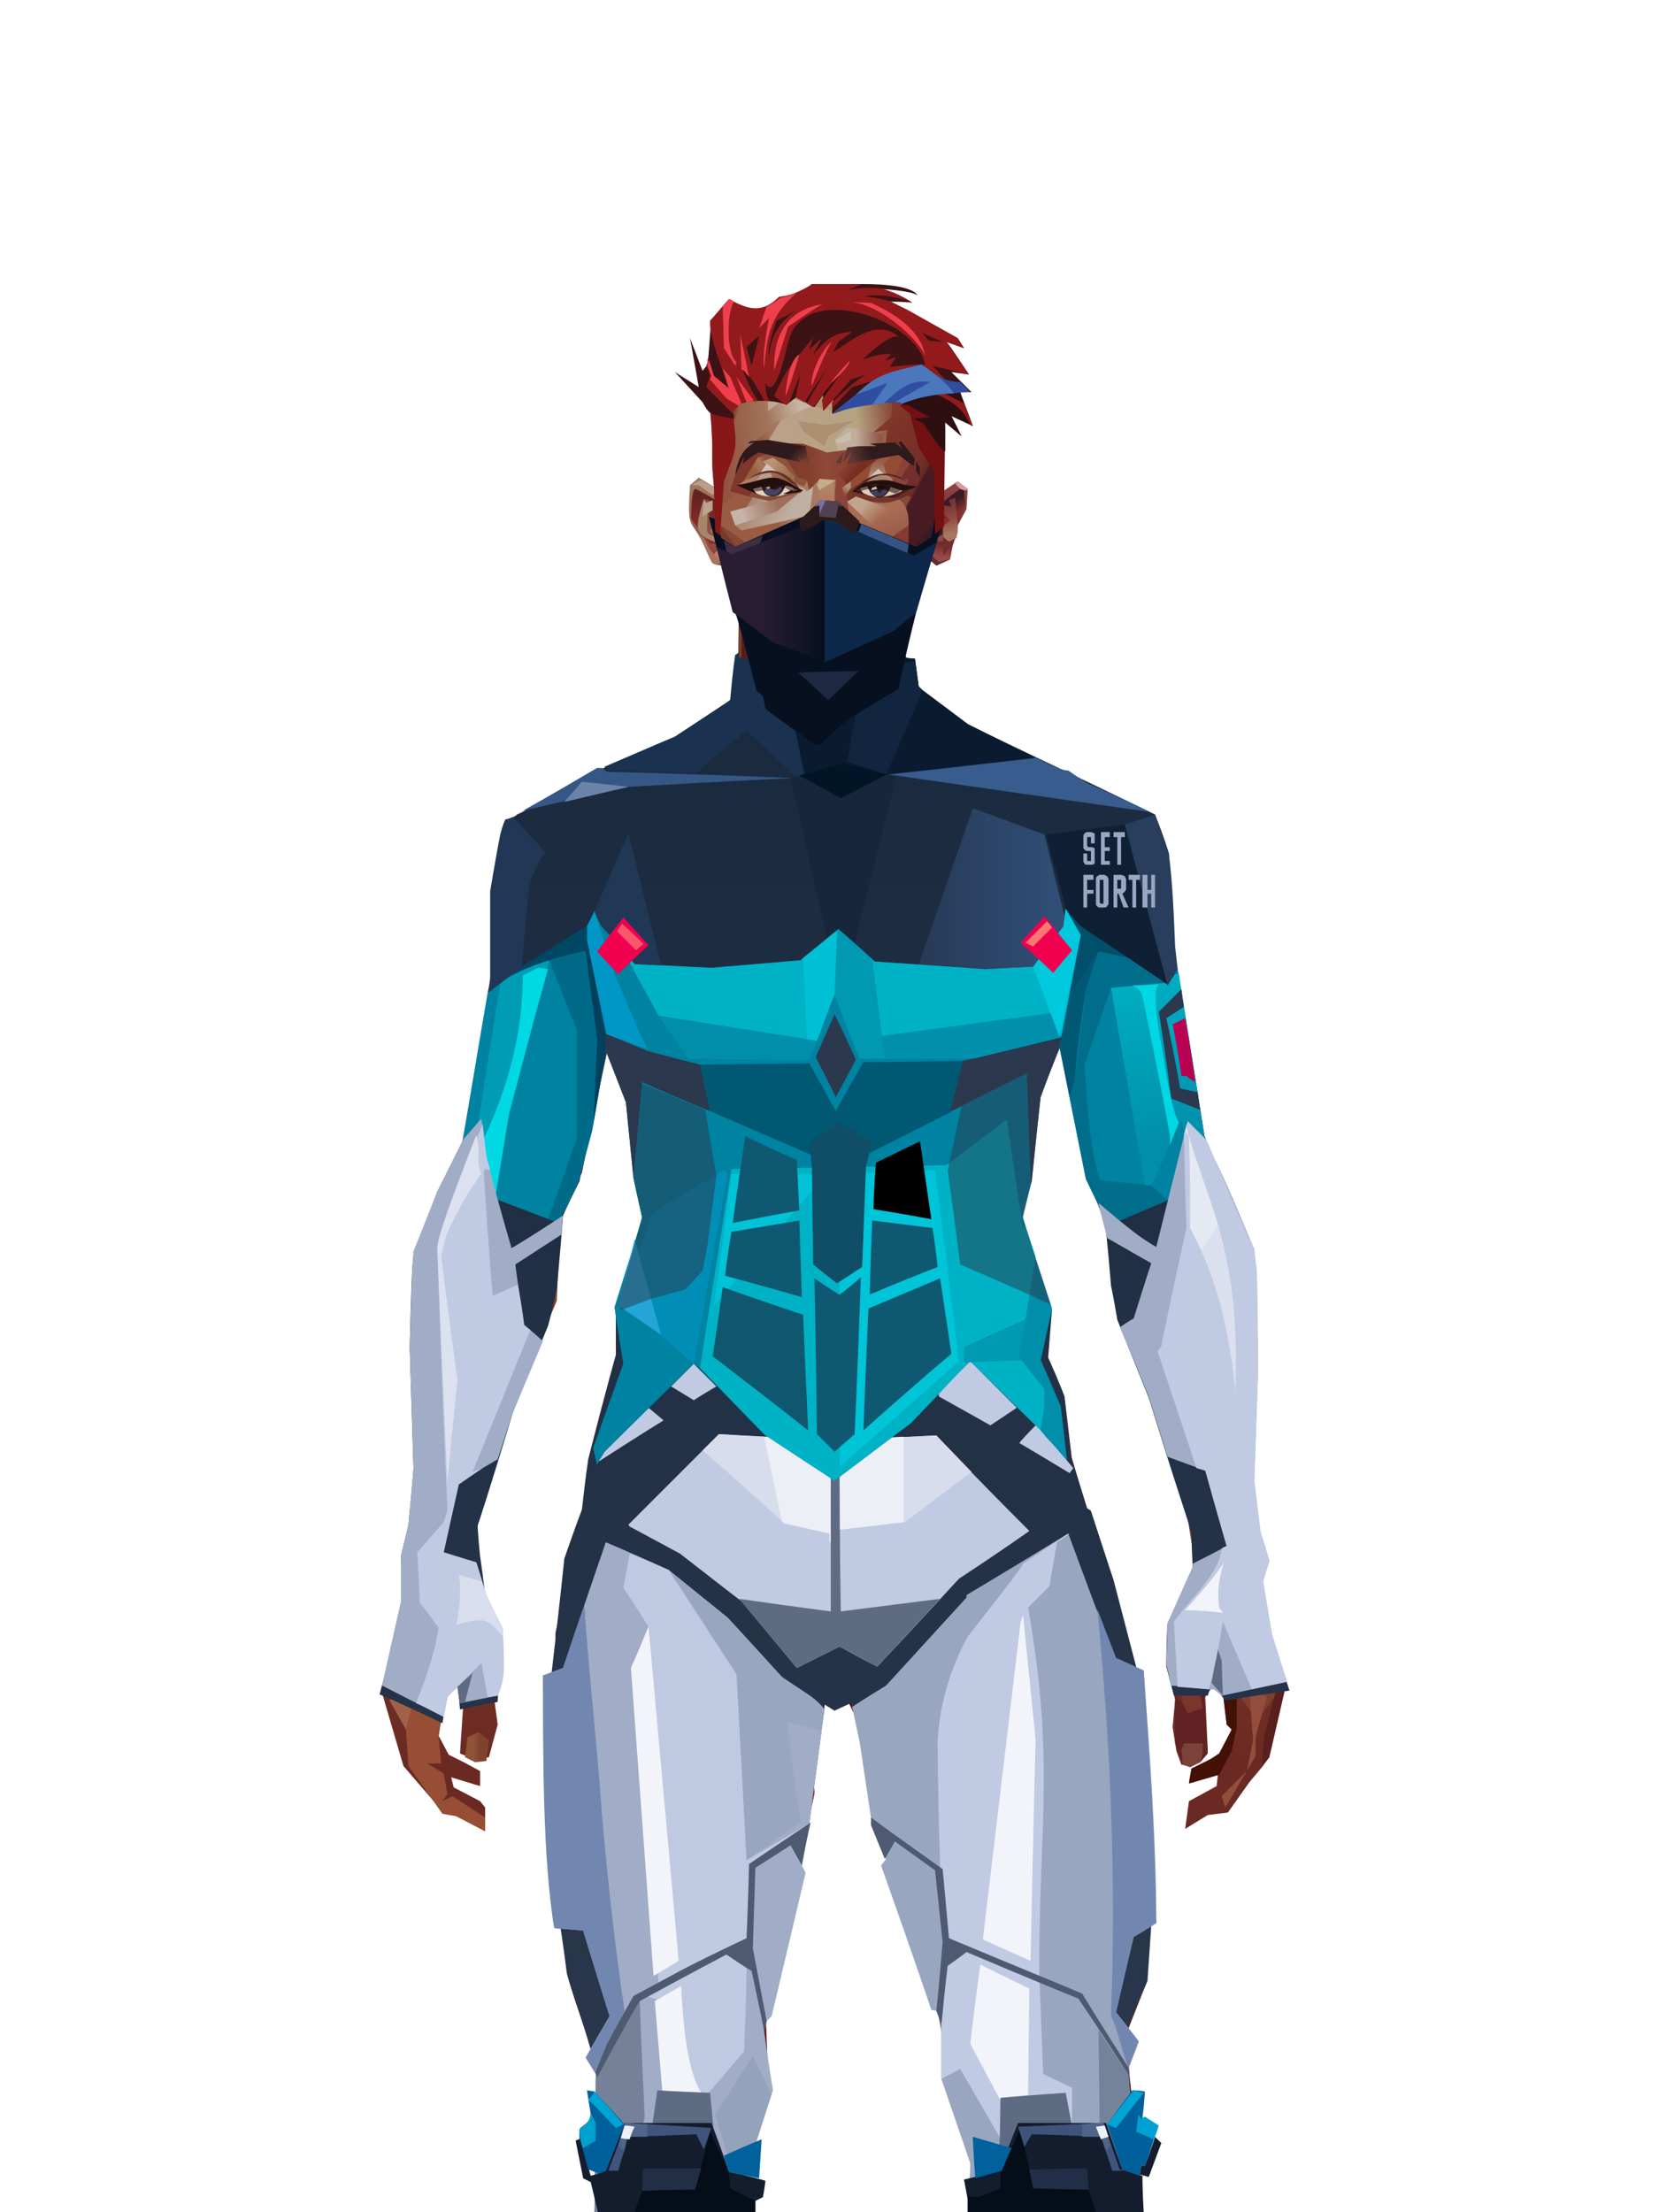 <?xml version="1.0" encoding="UTF-8"?>
<svg xmlns="http://www.w3.org/2000/svg" xmlns:xlink="http://www.w3.org/1999/xlink" width="1320px" height="1760px" viewBox="0 0 1320 1760" version="1.1">
<defs>

</defs>

<defs>
<linearGradient x1="50%" y1="6%" x2="50%" y2="100%" id="id-male-6.6_base_2-0">
<stop stop-color="#783f2f" offset="0%">
</stop>
<stop stop-color="#97573c" offset="8%">
</stop>
<stop stop-color="#7a3f2d" offset="20%">
</stop>
<stop stop-color="#884b31" offset="34%">
</stop>
<stop stop-color="#6b2923" offset="71%">
</stop>
<stop stop-color="#602521" offset="100%">
</stop>
</linearGradient>
<linearGradient x1="50%" y1="-10%" x2="50%" y2="84%" id="id-male-6.6_base_2-1">
<stop stop-color="#824631" offset="0%">
</stop>
<stop stop-color="#9d5940" offset="49%">
</stop>
<stop stop-color="#91533a" offset="100%">
</stop>
</linearGradient>
<linearGradient x1="57%" y1="50%" x2="47%" y2="56%" id="id-male-6.6_base_2-2">
<stop stop-color="#551b1b" offset="0%">
</stop>
<stop stop-color="#612520" offset="100%">
</stop>
</linearGradient>
<linearGradient x1="45%" y1="35%" x2="55%" y2="47%" id="id-male-6.6_base_2-3">
<stop stop-color="#81452f" offset="0%">
</stop>
<stop stop-color="#5d221e" offset="100%">
</stop>
</linearGradient>
<linearGradient x1="54%" y1="31%" x2="47%" y2="81%" id="id-male-6.6_base_2-4">
<stop stop-color="#80402e" offset="0%">
</stop>
<stop stop-color="#793e2d" offset="20%">
</stop>
<stop stop-color="#77382c" offset="71%">
</stop>
<stop stop-color="#6d2f27" offset="81%">
</stop>
<stop stop-color="#5b201c" offset="100%">
</stop>
</linearGradient>
<linearGradient x1="43%" y1="38%" x2="54%" y2="44%" id="id-male-6.6_base_2-5">
<stop stop-color="#8f4f38" offset="0%">
</stop>
<stop stop-color="#6d2c24" offset="100%">
</stop>
</linearGradient>
<linearGradient x1="46%" y1="8%" x2="58%" y2="82%" id="id-male-6.6_base_2-6">
<stop stop-color="#9b5b3f" offset="0%" stop-opacity="0.88">
</stop>
<stop stop-color="#6b2a22" offset="100%">
</stop>
</linearGradient>
<linearGradient x1="50%" y1="41%" x2="49%" y2="66%" id="id-male-6.6_base_2-7">
<stop stop-color="#581b1b" offset="0%">
</stop>
<stop stop-color="#843428" offset="27%">
</stop>
<stop stop-color="#86422d" offset="100%">
</stop>
</linearGradient>
<linearGradient x1="63%" y1="4%" x2="25%" y2="77%" id="id-male-6.6_base_2-8">
<stop stop-color="#9f5f44" offset="0%">
</stop>
<stop stop-color="#b37459" offset="55%">
</stop>
<stop stop-color="#9c5d42" offset="100%">
</stop>
</linearGradient>
<linearGradient x1="50%" y1="23%" x2="41%" y2="77%" id="id-male-6.6_base_2-9">
<stop stop-color="#541214" offset="0%">
</stop>
<stop stop-color="#5d1b1c" offset="100%">
</stop>
</linearGradient>
<linearGradient x1="47%" y1="22%" x2="55%" y2="89%" id="id-male-6.6_base_2-10">
<stop stop-color="#703527" offset="0%">
</stop>
<stop stop-color="#a9624a" offset="100%">
</stop>
</linearGradient>
<linearGradient x1="86%" y1="87%" x2="11%" y2="66%" id="id-male-6.6_base_2-11">
<stop stop-color="#773d31" offset="0%">
</stop>
<stop stop-color="#672d25" offset="100%">
</stop>
</linearGradient>
<linearGradient x1="71%" y1="11%" x2="50%" y2="100%" id="id-male-6.6_base_2-12">
<stop stop-color="#81432f" offset="0%" stop-opacity="0">
</stop>
<stop stop-color="#783a28" offset="100%">
</stop>
</linearGradient>
<linearGradient x1="66%" y1="46%" x2="56%" y2="43%" id="id-male-6.6_base_2-13">
<stop stop-color="#672b26" offset="0%">
</stop>
<stop stop-color="#5d2221" offset="100%">
</stop>
</linearGradient>
<linearGradient x1="100%" y1="41%" x2="50%" y2="63%" id="id-male-6.6_base_2-14">
<stop stop-color="#271321" offset="0%">
</stop>
<stop stop-color="#43151b" offset="100%">
</stop>
</linearGradient>
<linearGradient x1="69%" y1="20%" x2="50%" y2="100%" id="id-male-6.6_base_2-15">
<stop stop-color="#672d26" offset="0%">
</stop>
<stop stop-color="#75382c" offset="100%">
</stop>
</linearGradient>
<linearGradient x1="36%" y1="20%" x2="57%" y2="81%" id="id-male-6.6_base_2-16">
<stop stop-color="#b16549" offset="0%">
</stop>
<stop stop-color="#8a4934" offset="100%">
</stop>
</linearGradient>
<linearGradient x1="26%" y1="83%" x2="92%" y2="50%" id="id-male-6.6_base_2-17">
<stop stop-color="#874834" offset="0%">
</stop>
<stop stop-color="#cf836c" offset="100%" stop-opacity="0.095">
</stop>
</linearGradient>
<linearGradient x1="17%" y1="56%" x2="85%" y2="45%" id="id-male-6.6_base_2-18">
<stop stop-color="#b16549" offset="0%" stop-opacity="0">
</stop>
<stop stop-color="#ca8266" offset="52%">
</stop>
<stop stop-color="#a55d43" offset="100%">
</stop>
</linearGradient>
<linearGradient x1="17%" y1="24%" x2="74%" y2="87%" id="id-male-6.6_base_2-19">
<stop stop-color="#c0765d" offset="0%">
</stop>
<stop stop-color="#7a3c2d" offset="100%">
</stop>
</linearGradient>
<linearGradient x1="26%" y1="42%" x2="80%" y2="75%" id="id-male-6.6_base_2-20">
<stop stop-color="#bd7964" offset="0%">
</stop>
<stop stop-color="#965340" offset="100%" stop-opacity="0">
</stop>
</linearGradient>
<linearGradient x1="29%" y1="56%" x2="77%" y2="50%" id="id-male-6.6_base_2-21">
<stop stop-color="#cc876f" offset="0%">
</stop>
<stop stop-color="#b97055" offset="100%" stop-opacity="0">
</stop>
</linearGradient>
<linearGradient x1="74%" y1="24%" x2="34%" y2="74%" id="id-male-6.6_base_2-22">
<stop stop-color="#7e4434" offset="0%">
</stop>
<stop stop-color="#a85a3b" offset="100%">
</stop>
</linearGradient>
<linearGradient x1="66%" y1="100%" x2="40%" y2="0%" id="id-male-6.6_base_2-23">
<stop stop-color="#874837" offset="0%">
</stop>
<stop stop-color="#b56f57" offset="46%">
</stop>
<stop stop-color="#945437" offset="100%">
</stop>
</linearGradient>
<linearGradient x1="52%" y1="13%" x2="59%" y2="75%" id="id-male-6.6_base_2-24">
<stop stop-color="#763628" offset="0%">
</stop>
<stop stop-color="#813f2f" offset="100%">
</stop>
</linearGradient>
<linearGradient x1="28%" y1="76%" x2="73%" y2="20%" id="id-male-6.6_base_2-25">
<stop stop-color="#934d3c" offset="0%">
</stop>
<stop stop-color="#753528" offset="67%">
</stop>
<stop stop-color="#934d3c" offset="100%">
</stop>
</linearGradient>
<linearGradient x1="66%" y1="59%" x2="24%" y2="66%" id="id-male-6.6_base_2-26">
<stop stop-color="#612115" offset="0%">
</stop>
<stop stop-color="#93533a" offset="100%">
</stop>
</linearGradient>
<linearGradient x1="41%" y1="11%" x2="61%" y2="81%" id="id-male-6.6_base_2-27">
<stop stop-color="#a06350" offset="0%">
</stop>
<stop stop-color="#713127" offset="100%">
</stop>
</linearGradient>
<linearGradient x1="19%" y1="58%" x2="66%" y2="43%" id="id-male-6.6_base_2-28">
<stop stop-color="#aa6b53" offset="0%">
</stop>
<stop stop-color="#93523b" offset="100%">
</stop>
</linearGradient>
<linearGradient x1="73%" y1="50%" x2="30%" y2="53%" id="id-male-6.6_base_2-29">
<stop stop-color="#9b5f42" offset="0%">
</stop>
<stop stop-color="#b67b61" offset="100%">
</stop>
</linearGradient>
<linearGradient x1="31%" y1="0%" x2="50%" y2="100%" id="id-male-6.6_base_2-30">
<stop stop-color="#b27562" offset="0%">
</stop>
<stop stop-color="#9b5c4b" offset="100%">
</stop>
</linearGradient>
<linearGradient x1="29%" y1="43%" x2="65%" y2="100%" id="id-male-6.6_base_2-31">
<stop stop-color="#a86b54" offset="0%">
</stop>
<stop stop-color="#814030" offset="100%">
</stop>
</linearGradient>
<linearGradient x1="13%" y1="78%" x2="84%" y2="50%" id="id-male-6.6_base_2-32">
<stop stop-color="#7e3e2e" offset="0%">
</stop>
<stop stop-color="#74372c" offset="100%">
</stop>
</linearGradient>
<linearGradient x1="50%" y1="0%" x2="36%" y2="100%" id="id-male-6.6_base_2-33">
<stop stop-color="#ab6c57" offset="0%">
</stop>
<stop stop-color="#a56750" offset="100%">
</stop>
</linearGradient>
<linearGradient x1="50%" y1="28%" x2="64%" y2="55%" id="id-male-6.6_base_2-34">
<stop stop-color="#a3664e" offset="0%">
</stop>
<stop stop-color="#98593d" offset="100%">
</stop>
</linearGradient>
<linearGradient x1="40%" y1="55%" x2="62%" y2="71%" id="id-male-6.6_base_2-35">
<stop stop-color="#96573e" offset="0%">
</stop>
<stop stop-color="#713528" offset="100%">
</stop>
</linearGradient>
<linearGradient x1="9%" y1="37%" x2="88%" y2="55%" id="id-male-6.6_base_2-36">
<stop stop-color="#723829" offset="0%">
</stop>
<stop stop-color="#612824" offset="100%">
</stop>
</linearGradient>
<linearGradient x1="62%" y1="19%" x2="50%" y2="100%" id="id-male-6.6_base_2-37">
<stop stop-color="#914d34" offset="0%">
</stop>
<stop stop-color="#5f2420" offset="100%">
</stop>
</linearGradient>
<linearGradient x1="45%" y1="18%" x2="51%" y2="67%" id="id-male-6.6_base_2-38">
<stop stop-color="#b67760" offset="0%">
</stop>
<stop stop-color="#a95c3f" offset="100%">
</stop>
</linearGradient>
<linearGradient x1="50%" y1="0%" x2="50%" y2="100%" id="id-male-6.6_base_2-39">
<stop stop-color="#ac6d55" offset="0%">
</stop>
<stop stop-color="#9f5136" offset="100%">
</stop>
</linearGradient>
<linearGradient x1="45%" y1="50%" x2="58%" y2="50%" id="id-male-6.6_base_2-40">
<stop stop-color="#733829" offset="0%">
</stop>
<stop stop-color="#8a4e3c" offset="100%">
</stop>
</linearGradient>
<linearGradient x1="33%" y1="74%" x2="77%" y2="42%" id="id-male-6.6_base_2-41">
<stop stop-color="#985c46" offset="0%">
</stop>
<stop stop-color="#834732" offset="100%">
</stop>
</linearGradient>
<linearGradient x1="63%" y1="59%" x2="38%" y2="59%" id="id-male-6.6_base_2-42">
<stop stop-color="#7e4231" offset="0%">
</stop>
<stop stop-color="#905239" offset="100%">
</stop>
</linearGradient>
<linearGradient x1="50%" y1="0%" x2="50%" y2="100%" id="id-male-6.6_base_2-43">
<stop stop-color="#925f4e" offset="0%">
</stop>
<stop stop-color="#6e2f26" offset="100%">
</stop>
</linearGradient>
<linearGradient x1="47%" y1="47%" x2="53%" y2="50%" id="id-male-6.6_base_2-44">
<stop stop-color="#956855" offset="0%">
</stop>
<stop stop-color="#7c3c32" offset="100%">
</stop>
</linearGradient>
<linearGradient x1="50%" y1="0%" x2="50%" y2="100%" id="id-male-6.6_base_2-45">
<stop stop-color="#753229" offset="0%">
</stop>
<stop stop-color="#833e34" offset="100%">
</stop>
</linearGradient>
<linearGradient x1="50%" y1="0%" x2="50%" y2="100%" id="id-male-6.6_base_2-46">
<stop stop-color="#925644" offset="0%">
</stop>
<stop stop-color="#865648" offset="100%">
</stop>
</linearGradient>
<linearGradient x1="0%" y1="55%" x2="100%" y2="55%" id="id-male-6.6_base_2-47">
<stop stop-color="#804a40" offset="0%">
</stop>
<stop stop-color="#692e2c" offset="100%">
</stop>
</linearGradient>
<linearGradient x1="50%" y1="0%" x2="50%" y2="100%" id="id-male-6.6_base_2-48">
<stop stop-color="#916451" offset="0%">
</stop>
<stop stop-color="#712e26" offset="100%">
</stop>
</linearGradient>
<linearGradient x1="49%" y1="20%" x2="52%" y2="96%" id="id-male-6.6_base_2-49">
<stop stop-color="#773530" offset="0%">
</stop>
<stop stop-color="#6f2c24" offset="100%">
</stop>
</linearGradient>
<linearGradient x1="33%" y1="47%" x2="59%" y2="56%" id="id-male-6.6_base_2-50">
<stop stop-color="#5f2419" offset="0%">
</stop>
<stop stop-color="#4f161a" offset="100%">
</stop>
</linearGradient>
</defs>
<g transform="translate(303,473)" id="id-male-6.6_base_2-51">
<polygon points="174 662 140 824 138 906 147 1082 171 1154 176 1211 174 1230 176 1284 287 1284 284 1265 308 1195 306 1124 345 952 343 912 354 879 363 881 371 877 384 904 391 970 434 1079 458 1202 475 1252 475 1284 596 1284 601 1225 592 1146 609 1103 613 997 596 842 545 671 540 640 529 606 532 569 510 498 522 403 540 360 540 348 563 464 576 498 586 574 637 704 646 760 646 778 626 822 625 853 632 879 630 901 633 920 637 931 648 931 658 920 656 877 660 867 670 874 673 899 677 903 667 923 645 934 643 945 666 939 665 948 643 960 640 982 658 971 674 969 691 945 701 933 705 926 707 923 714 892 719 871 704 832 697 786 704 768 693 725 693 521 653 425 630 282 626 203 613 175 568 156 548 141 530 139 479 114 422 73 416 42 415 1 285 0 284 73 279 83 242 114 196 137 171 139 156 156 108 175 92 228 92 287 68 431 30 516 24 602 28 725 17 764 22 782 1 874 18 932 49 968 60 970 83 982 83 965 79 960 58 949 56 941 79 948 79 936 66 929 54 923 45 906 51 875 62 866 66 877 63 922 75 927 86 925 93 899 90 877 96 856 96 824 75 778 77 738 108 637 140 562 143 495 160 458 181 358 200 403 203 461 212 504 189 564 191 608" fill="url(#id-male-6.6_base_2-0)" id="id-male-6.6_base_2-52">
</polygon>
<polygon points="92 287 68 431 30 516 24 602 73 688 118 614 98 452 110 469 124 336 102 372 110 294 89 309 110 285" fill="url(#id-male-6.6_base_2-1)" id="id-male-6.6_base_2-52">
</polygon>
<polygon points="384 906 391 972 434 1081 458 1204 475 1254 475 1287 596 1287 601 1226 592 1148 609 1105 613 999 603 904 585 908 585 846 535 683 457 705 382 878" fill="url(#id-male-6.6_base_2-2)" id="id-male-6.6_base_2-52">
</polygon>
<polygon points="138 907 147 1083 172 1156 176 1212 174 1232 176 1286 176 1287 287 1287 284 1266 309 1197 306 1126 345 954 344 923 294 814 264 724 247 711" fill="url(#id-male-6.6_base_2-3)" id="id-male-6.6_base_2-52">
</polygon>
<polygon points="545 673 540 641 529 608 532 571 510 500 522 405 540 361 540 350 563 465 576 500 602 540 660 491 688 529 653 427 630 283 626 205 613 177 568 157 548 142 531 141 479 116 422 75 416 44 415 3 360 3 360 715 463 724" fill="url(#id-male-6.6_base_2-4)" id="id-male-6.6_base_2-52">
</polygon>
<polygon points="83 984 60 972 49 970 22 932 20 903 8 879 1 874 12 824 39 786 39 814 57 786 78 800 91 822 83 879 69 882 64 855 51 877 46 908 48 930 37 930 50 938 53 954 49 960 57 956 83 973" fill="#974e34" id="id-male-6.6_base_2-57">
</polygon>
<polygon points="66 855 69 882 64 855 51 877 46 908 43 870 58 825" fill="url(#id-male-6.6_base_2-5)" id="id-male-6.6_base_2-57">
</polygon>
<polygon points="83 879 69 882 70 868" fill="#a16148" id="id-male-6.6_base_2-57">
</polygon>
<polygon points="482 376 513 349 558 291 522 368" fill="#714a47" id="id-male-6.6_base_2-60">
</polygon>
<polygon points="313 697 261 560 246 448 259 424 356 408 362 366 318 404 285 409 268 378 314 343 394 351 431 378 420 404 369 399 371 404 450 421 467 441 449 510 467 547 407 697 358 717" fill="url(#id-male-6.6_base_2-6)" id="id-male-6.6_base_2-61">
</polygon>
<polygon points="410 90 430 82 423 76 417 45 417 7 287 9 287 48 283 76 278 86 245 114 195 139 366 139 391 70 410 26" fill="url(#id-male-6.6_base_2-7)" id="id-male-6.6_base_2-62">
</polygon>
<polygon points="182 180 133 231 98 289 98 231 114 182 166 159" fill="url(#id-male-6.6_base_2-8)" id="id-male-6.6_base_2-63">
</polygon>
<polygon points="347 107 384 55 410 31 414 23 300 31" fill="url(#id-male-6.6_base_2-9)" id="id-male-6.6_base_2-64">
</polygon>
<polygon points="287 93 296 32 323 129" fill="url(#id-male-6.6_base_2-10)" id="id-male-6.6_base_2-65">
</polygon>
<polygon points="336 139 314 151 271 146 224 139" fill="#c0775d" id="id-male-6.6_base_2-66">
</polygon>
<polygon points="410 84 410 136 462 129" fill="url(#id-male-6.6_base_2-11)" id="id-male-6.6_base_2-67">
</polygon>
<polygon points="173 246 167 286 191 351 263 386 329 330 360 330 360 152 349 139 336 139 310 152" fill="url(#id-male-6.6_base_2-12)" id="id-male-6.6_base_2-68">
</polygon>
<polygon points="464 159 516 190 500 159" fill="url(#id-male-6.6_base_2-13)" id="id-male-6.6_base_2-69">
</polygon>
<polygon points="302 31 347 72 383 62 410 37 417 28 417 13" fill="url(#id-male-6.6_base_2-14)" id="id-male-6.6_base_2-70">
</polygon>
<polygon points="264 151 191 202 220 151" fill="#814431" id="id-male-6.6_base_2-71">
</polygon>
<polygon points="154 206 170 170 123 188" fill="#ce826d" id="id-male-6.6_base_2-72">
</polygon>
<polygon points="359 285 345 299 323 318 305 354 359 345 354 305" fill="url(#id-male-6.6_base_2-15)" id="id-male-6.6_base_2-73">
</polygon>
<polygon points="261 361 265 387 204 371 192 347" fill="#6b3127" id="id-male-6.6_base_2-74">
</polygon>
<polygon points="199 362 181 359 167 284" fill="#4b131a" id="id-male-6.6_base_2-75">
</polygon>
<polygon points="477 341 477 335 488 326 496 325 509 338 497 348 485 354" fill="#5d2221" id="id-male-6.6_base_2-76">
</polygon>
<polygon points="314 151 343 220 317 293 238 351 209 318 172 251 186 205 271 146" fill="url(#id-male-6.6_base_2-16)" id="id-male-6.6_base_2-77">
</polygon>
<polygon points="314 151 330 238 209 318 172 251 186 205 271 146" fill="url(#id-male-6.6_base_2-17)" id="id-male-6.6_base_2-77">
</polygon>
<polygon points="314 151 351 205 221 227 186 205 271 146" fill="url(#id-male-6.6_base_2-18)" opacity="0.369" id="id-male-6.6_base_2-77">
</polygon>
<polygon points="212 335 223 322 242 327 244 332 236 353 214 349" fill="#642b26" id="id-male-6.6_base_2-80">
</polygon>
<polygon points="224 339 227 342 227 345 223 349 236 350 242 333 230 338 227 335" fill="#70434f" id="id-male-6.6_base_2-81">
</polygon>
<polygon points="489 343 491 347 486 351 479 338 490 327 495 327 494 336" fill="#6f373c" id="id-male-6.6_base_2-82">
</polygon>
<polygon points="486 339 489 343 494 337" fill="#92523e" id="id-male-6.6_base_2-83">
</polygon>
<polygon points="360 162 360 291 406 325 455 347 529 267 464 182 416 166" fill="url(#id-male-6.6_base_2-19)" id="id-male-6.6_base_2-84">
</polygon>
<polygon points="360 178 360 281 391 302 391 249 489 270 462 189 416 166" fill="url(#id-male-6.6_base_2-20)" id="id-male-6.6_base_2-84">
</polygon>
<polygon points="360 178 360 219 472 220 462 189 416 166 371 163" fill="url(#id-male-6.6_base_2-21)" id="id-male-6.6_base_2-84">
</polygon>
<polygon points="358 178 373 168 440 156 414 137 378 158 412 80 396 60 358 146" fill="url(#id-male-6.6_base_2-22)" id="id-male-6.6_base_2-87">
</polygon>
<polygon points="347 140 358 152 373 129 400 48 369 86 365 130" fill="#b66b53" id="id-male-6.6_base_2-88">
</polygon>
<polygon points="591 281 602 226 559 159 514 159 524 138 499 156 571 263" fill="url(#id-male-6.6_base_2-23)" id="id-male-6.6_base_2-89">
</polygon>
<polygon points="609 298 626 332 630 285 627 227 614 207 617 251" fill="#695b75" id="id-male-6.6_base_2-90">
</polygon>
<polygon points="555 159 567 157 613 177 614 192 580 175 604 207 602 226" fill="#8a4e37" id="id-male-6.6_base_2-91">
</polygon>
<polygon points="641 823 649 826 697 896 714 873 682 781" fill="url(#id-male-6.6_base_2-24)" id="id-male-6.6_base_2-92">
</polygon>
<polygon points="626 840 701 762 689 738 679 784 648 776 626 822" fill="url(#id-male-6.6_base_2-25)" id="id-male-6.6_base_2-92">
</polygon>
<polygon points="649 862 649 845 661 825 661 870 655 878 658 922 652 929 638 929 632 914 632 893 632 877 645 888" fill="#602222" id="id-male-6.6_base_2-94">
</polygon>
<polygon points="554 375 578 333 608 451 594 508 569 462" fill="#994b3b" id="id-male-6.6_base_2-95">
</polygon>
<polygon points="623 326 643 425 633 431 693 523 653 427 637 326 626 315" fill="#583847" id="id-male-6.6_base_2-96">
</polygon>
<polygon points="628 274 639 339 623 314" fill="#561b1f" id="id-male-6.6_base_2-97">
</polygon>
<polygon points="693 523 695 567 685 525 618 416 633 431" fill="#4b1114" id="id-male-6.6_base_2-98">
</polygon>
<polygon points="641 463 599 539 602 571 635 655 646 703 650 754 658 640 661 491" fill="#914f3a" id="id-male-6.6_base_2-99">
</polygon>
<polygon points="610 531 648 646 652 546 638 479" fill="#a8614d" id="id-male-6.6_base_2-99">
</polygon>
<polygon points="693 748 677 730 677 700 660 491 685 525 692 552 684 727" fill="#74332a" id="id-male-6.6_base_2-101">
</polygon>
<polygon points="692 746 704 768 693 727 695 567 692 551 684 727" fill="#5c3c47" id="id-male-6.6_base_2-102">
</polygon>
<polygon points="260 559 310 683 356 716 264 713 238 685 196 582" fill="url(#id-male-6.6_base_2-26)" id="id-male-6.6_base_2-103">
</polygon>
<polygon points="638 931 637 919 639 914 654 914 654 922 652 929 648 931 644 933" fill="#7c4139" id="id-male-6.6_base_2-104">
</polygon>
<polygon points="638 861 638 882 642 890 654 886 649 861" fill="#79372b" id="id-male-6.6_base_2-105">
</polygon>
<polygon points="691 871 694 912 689 936 669 956 672 965 696 924 696 909 705 877" fill="#934d3c" id="id-male-6.6_base_2-106">
</polygon>
<polygon points="704 768 685 788 694 837 712 873 703 908 701 933 707 925 719 873 704 834 697 788" fill="#591f1c" id="id-male-6.6_base_2-107">
</polygon>
<polygon points="667 939 643 946 645 934 658 928 667 922 677 903 673 899 670 874 661 870 661 854 671 867 681 873 681 902 677 920" fill="#431105" id="id-male-6.6_base_2-108">
</polygon>
<polygon points="362 510 360 634 426 561 421 535" fill="url(#id-male-6.6_base_2-27)" opacity="0.626" id="id-male-6.6_base_2-109">
</polygon>
<polygon points="320 403 289 399 268 380 314 343 361 348 362 372" fill="url(#id-male-6.6_base_2-28)" id="id-male-6.6_base_2-110">
</polygon>
<polygon points="172 141 169 151 181 151 205 139 196 138" fill="url(#id-male-6.6_base_2-29)" id="id-male-6.6_base_2-111">
</polygon>
<polygon points="359 308 362 360 383 334" fill="#bb7863" opacity="0.625" id="id-male-6.6_base_2-112">
</polygon>
<polygon points="361 546 361 584 388 551 374 540" fill="url(#id-male-6.6_base_2-30)" opacity="0.626" id="id-male-6.6_base_2-113">
</polygon>
<polygon points="347 542 361 547 374 540 361 534" fill="#581c1c" id="id-male-6.6_base_2-114">
</polygon>
<polygon points="325 545 278 503 259 561 308 579" fill="url(#id-male-6.6_base_2-31)" opacity="0.758" id="id-male-6.6_base_2-115">
</polygon>
<polygon points="389 499 460 467 450 510 404 520" fill="url(#id-male-6.6_base_2-32)" id="id-male-6.6_base_2-116">
</polygon>
<polygon points="364 491 361 403 420 428" fill="url(#id-male-6.6_base_2-33)" opacity="0.758" id="id-male-6.6_base_2-117">
</polygon>
<polygon points="263 446 333 446 323 469 279 492" fill="url(#id-male-6.6_base_2-34)" opacity="0.758" id="id-male-6.6_base_2-118">
</polygon>
<polygon points="260 425 280 496 260 561 237 528 213 443 227 425 244 447" fill="url(#id-male-6.6_base_2-35)" id="id-male-6.6_base_2-119">
</polygon>
<polygon points="412 343 445 374 466 383 500 351 448 354 416 339" fill="url(#id-male-6.6_base_2-36)" id="id-male-6.6_base_2-120">
</polygon>
<polygon points="165 252 164 278 128 284" fill="#642a24" id="id-male-6.6_base_2-121">
</polygon>
<polygon points="58 478 89 441 89 416 69 430 66 456" fill="url(#id-male-6.6_base_2-37)" id="id-male-6.6_base_2-122">
</polygon>
<polygon points="77 684 70 634 62 517 89 474 112 569" fill="url(#id-male-6.6_base_2-38)" id="id-male-6.6_base_2-123">
</polygon>
<polygon points="54 489 48 539 70 635 77 684 54 760 41 781 17 766 28 727 24 604 29 544" fill="url(#id-male-6.6_base_2-39)" id="id-male-6.6_base_2-124">
</polygon>
<polygon points="136 452 128 497 154 460 178 340 170 300" fill="#793b28" id="id-male-6.6_base_2-125">
</polygon>
<polygon points="181 359 160 460 143 497 142 514 124 532 109 514 108 490 128 497 154 460 178 340" fill="#5f2420" id="id-male-6.6_base_2-125">
</polygon>
<polygon points="39 747 28 772 39 788 44 772" fill="#ae7058" id="id-male-6.6_base_2-127">
</polygon>
<polygon points="360 379 343 413 362 444 378 417" fill="url(#id-male-6.6_base_2-40)" id="id-male-6.6_base_2-128">
</polygon>
<polygon points="196 581 260 561 230 519" fill="url(#id-male-6.6_base_2-41)" id="id-male-6.6_base_2-129">
</polygon>
<polygon points="75 929 67 925 69 909 78 905 86 912 84 928" fill="url(#id-male-6.6_base_2-42)" id="id-male-6.6_base_2-130">
</polygon>
<polygon points="20 903 7 880 21 851 28 871" fill="#a16148" id="id-male-6.6_base_2-131">
</polygon>
<polygon points="219 1123 204 1040 192 913 171 1090 183 1169 230 1208 262 1237 271 1213 235 1175 213 1157 273 1191 282 1169" fill="url(#id-male-6.6_base_2-43)" opacity="0.808" id="id-male-6.6_base_2-132">
</polygon>
<polygon points="183 1207 182 1155 214 1106 237 1166 231 1210" fill="#7d3b2d" id="id-male-6.6_base_2-133">
</polygon>
<polygon points="187 902 212 1137 227 1161 275 1187 300 1137 273 1009 300 918 270 791 212 836" fill="url(#id-male-6.6_base_2-44)" id="id-male-6.6_base_2-134">
</polygon>
<polygon points="288 1079 311 1040 312 942 295 903 265 1019 276 1188 302 1137" fill="url(#id-male-6.6_base_2-45)" id="id-male-6.6_base_2-135">
</polygon>
<polygon points="585 908 604 1008 608 1106 614 998 599 887" fill="#604050" id="id-male-6.6_base_2-136">
</polygon>
<polygon points="431 886 489 1140 536 1115 561 925 566 886 537 816 501 786" fill="url(#id-male-6.6_base_2-46)" opacity="0.792" id="id-male-6.6_base_2-137">
</polygon>
<polygon points="582 921 588 1011 585 1112 576 1162 545 1046 566 886" fill="url(#id-male-6.6_base_2-47)" id="id-male-6.6_base_2-138">
</polygon>
<polygon points="562 1247 519 1200 472 1112 495 931 506 931 595 1188 579 1244" fill="url(#id-male-6.6_base_2-48)" id="id-male-6.6_base_2-139">
</polygon>
<polygon points="532 1221 540 1263 537 1269 516 1287 510 1287 500 1263 513 1199 488 1226 462 1170 472 1101 428 1010 399 877 469 771 519 739 537 818 501 787 433 890 477 1078 534 1212" fill="url(#id-male-6.6_base_2-49)" id="id-male-6.6_base_2-140">
</polygon>
<polygon points="322 1058 284 852 258 721 267 733 371 879 363 883 354 881 343 914 345 954" fill="#6b2d24" id="id-male-6.6_base_2-141">
</polygon>
<polygon points="430 1068 425 875 536 705 454 704 380 865 384 906 392 972" fill="#571d1c" opacity="0.394" id="id-male-6.6_base_2-142">
</polygon>
<polygon points="175 1262 194 1287 207 1287 225 1226 214 1249 175 1221 174 1232" fill="#743428" id="id-male-6.6_base_2-143">
</polygon>
<polygon points="529 1227 554 1234 569 1169 549 1168" fill="#824c40" id="id-male-6.6_base_2-144">
</polygon>
<polygon points="547 678 545 672 540 641 529 608 532 571 510 500 522 405 540 361 540 350 548 389 543 330 558 289 517 369 529 369 517 411 500 442 510 465 488 531 508 525 522 585 450 724" fill="#520d17" id="id-male-6.6_base_2-52">
</polygon>
<polygon points="403 722 491 609 523 585 450 723" fill="#5f211f" id="id-male-6.6_base_2-146">
</polygon>
<polygon points="174 664 140 826 138 907 139 937 238 690 352 886 354 881 363 883 371 879 384 906 472 773 549 712 597 844 545 673 540 641 478 697 450 723 279 705 232 657 189 566 191 610" fill="url(#id-male-6.6_base_2-50)" id="id-male-6.6_base_2-52">
</polygon>
<polygon points="189 616 211 620 191 586 191 609" fill="#40120e" id="id-male-6.6_base_2-148">
</polygon>
<polygon points="139 836 226 709 167 697 139 826" fill="#4f1c18" id="id-male-6.6_base_2-149">
</polygon>
<polygon points="519 734 596 843 547 678" fill="#420f15" id="id-male-6.6_base_2-150">
</polygon>
<polygon points="416 778 448 726 315 744 330 762" fill="#6b2c26" opacity="0.52" id="id-male-6.6_base_2-52">
</polygon>
<polygon points="412 685 464 666 457 573" fill="#4f161a" id="id-male-6.6_base_2-152">
</polygon>
</g>
<defs>
<linearGradient x1="53%" y1="5%" x2="47%" y2="91%" id="id-male-6.8_face_2-0">
<stop stop-color="#8f4340" offset="0%">
</stop>
<stop stop-color="#702a2c" offset="82%">
</stop>
<stop stop-color="#974b47" offset="100%">
</stop>
</linearGradient>
<linearGradient x1="62%" y1="61%" x2="50%" y2="36%" id="id-male-6.8_face_2-1">
<stop stop-color="#822f31" offset="0%">
</stop>
<stop stop-color="#3c1b25" offset="100%">
</stop>
</linearGradient>
<linearGradient x1="50%" y1="13%" x2="57%" y2="81%" id="id-male-6.8_face_2-2">
<stop stop-color="#773435" offset="0%">
</stop>
<stop stop-color="#944945" offset="52%">
</stop>
<stop stop-color="#a57660" offset="100%">
</stop>
</linearGradient>
<linearGradient x1="50%" y1="0%" x2="54%" y2="88%" id="id-male-6.8_face_2-3">
<stop stop-color="#9f7d60" offset="0%">
</stop>
<stop stop-color="#8f4539" offset="100%">
</stop>
</linearGradient>
<linearGradient x1="36%" y1="75%" x2="36%" y2="18%" id="id-male-6.8_face_2-4">
<stop stop-color="#8b2e30" offset="0%">
</stop>
<stop stop-color="#662221" offset="100%">
</stop>
</linearGradient>
<linearGradient x1="30%" y1="63%" x2="66%" y2="53%" id="id-male-6.8_face_2-5">
<stop stop-color="#995c43" offset="0%">
</stop>
<stop stop-color="#a2705a" offset="11%">
</stop>
<stop stop-color="#ac8266" offset="35%">
</stop>
<stop stop-color="#955d4b" offset="72%">
</stop>
<stop stop-color="#844137" offset="100%">
</stop>
</linearGradient>
<linearGradient x1="12%" y1="55%" x2="89%" y2="49%" id="id-male-6.8_face_2-6">
<stop stop-color="#baa188" offset="0%">
</stop>
<stop stop-color="#b5a382" offset="69%">
</stop>
<stop stop-color="#8a4c3b" offset="100%">
</stop>
</linearGradient>
<linearGradient x1="77%" y1="45%" x2="9%" y2="48%" id="id-male-6.8_face_2-7">
<stop stop-color="#b6a383" offset="0%">
</stop>
<stop stop-color="#a3775d" offset="100%">
</stop>
</linearGradient>
<linearGradient x1="4%" y1="59%" x2="84%" y2="52%" id="id-male-6.8_face_2-8">
<stop stop-color="#925340" offset="0%">
</stop>
<stop stop-color="#a98468" offset="40%">
</stop>
<stop stop-color="#9d6e56" offset="75%">
</stop>
<stop stop-color="#7e352a" offset="100%">
</stop>
</linearGradient>
<linearGradient x1="0%" y1="62%" x2="75%" y2="50%" id="id-male-6.8_face_2-9">
<stop stop-color="#a07158" offset="0%">
</stop>
<stop stop-color="#c8b5a3" offset="100%">
</stop>
</linearGradient>
<linearGradient x1="91%" y1="50%" x2="43%" y2="50%" id="id-male-6.8_face_2-10">
<stop stop-color="#915b47" offset="0%">
</stop>
<stop stop-color="#c1ae9d" offset="100%">
</stop>
</linearGradient>
<linearGradient x1="73%" y1="44%" x2="36%" y2="73%" id="id-male-6.8_face_2-11">
<stop stop-color="#8b493b" offset="0%">
</stop>
<stop stop-color="#905c4e" offset="100%" stop-opacity="0.589">
</stop>
</linearGradient>
<linearGradient x1="22%" y1="31%" x2="35%" y2="66%" id="id-male-6.8_face_2-12">
<stop stop-color="#a96d54" offset="0%">
</stop>
<stop stop-color="#945949" offset="100%">
</stop>
</linearGradient>
<linearGradient x1="13%" y1="-5%" x2="103%" y2="59%" id="id-male-6.8_face_2-13">
<stop stop-color="#ac887c" offset="0%">
</stop>
<stop stop-color="#985d44" offset="31%">
</stop>
<stop stop-color="#7d3328" offset="79%">
</stop>
<stop stop-color="#712d2c" offset="100%">
</stop>
</linearGradient>
<linearGradient x1="47%" y1="96%" x2="25%" y2="14%" id="id-male-6.8_face_2-14">
<stop stop-color="#a56b59" offset="0%" stop-opacity="0.302">
</stop>
<stop stop-color="#874339" offset="100%">
</stop>
</linearGradient>
<linearGradient x1="24%" y1="56%" x2="50%" y2="45%" id="id-male-6.8_face_2-15">
<stop stop-color="#976043" offset="0%">
</stop>
<stop stop-color="#aa7758" offset="59%">
</stop>
<stop stop-color="#8f523b" offset="100%">
</stop>
</linearGradient>
<linearGradient x1="87%" y1="65%" x2="23%" y2="32%" id="id-male-6.8_face_2-16">
<stop stop-color="#9e6e50" offset="0%">
</stop>
<stop stop-color="#b89475" offset="100%">
</stop>
</linearGradient>
<linearGradient x1="13%" y1="29%" x2="91%" y2="29%" id="id-male-6.8_face_2-17">
<stop stop-color="#80372b" offset="0%">
</stop>
<stop stop-color="#833e2e" offset="38%">
</stop>
<stop stop-color="#8e4939" offset="51%">
</stop>
<stop stop-color="#894036" offset="70%">
</stop>
<stop stop-color="#8d413b" offset="100%">
</stop>
</linearGradient>
<linearGradient x1="9%" y1="45%" x2="41%" y2="63%" id="id-male-6.8_face_2-18">
<stop stop-color="#8e4836" offset="0%">
</stop>
<stop stop-color="#772e23" offset="100%">
</stop>
</linearGradient>
<linearGradient x1="50%" y1="19%" x2="50%" y2="70%" id="id-male-6.8_face_2-19">
<stop stop-color="#975b45" offset="0%">
</stop>
<stop stop-color="#aa836d" offset="100%">
</stop>
</linearGradient>
<linearGradient x1="9%" y1="54%" x2="38%" y2="50%" id="id-male-6.8_face_2-20">
<stop stop-color="#5e3931" offset="0%">
</stop>
<stop stop-color="#2f1b1d" offset="100%">
</stop>
</linearGradient>
<linearGradient x1="97%" y1="55%" x2="73%" y2="44%" id="id-male-6.8_face_2-21">
<stop stop-color="#6f3f30" offset="0%">
</stop>
<stop stop-color="#2e1a1c" offset="100%">
</stop>
</linearGradient>
<linearGradient x1="40%" y1="21%" x2="72%" y2="94%" id="id-male-6.8_face_2-22">
<stop stop-color="#a67a62" offset="0%">
</stop>
<stop stop-color="#af8e6f" offset="50%">
</stop>
<stop stop-color="#af7c69" offset="100%">
</stop>
</linearGradient>
<linearGradient x1="7%" y1="41%" x2="71%" y2="63%" id="id-male-6.8_face_2-23">
<stop stop-color="#a77e68" offset="0%">
</stop>
<stop stop-color="#bfb0a1" offset="100%">
</stop>
</linearGradient>
<linearGradient x1="87%" y1="51%" x2="37%" y2="52%" id="id-male-6.8_face_2-24">
<stop stop-color="#935943" offset="0%">
</stop>
<stop stop-color="#ae7f68" offset="100%">
</stop>
</linearGradient>
<linearGradient x1="50%" y1="0%" x2="50%" y2="100%" id="id-male-6.8_face_2-25">
<stop stop-color="#b18b6b" offset="0%">
</stop>
<stop stop-color="#b35746" offset="100%">
</stop>
</linearGradient>
<linearGradient x1="71%" y1="47%" x2="15%" y2="54%" id="id-male-6.8_face_2-26">
<stop stop-color="#9e6e5a" offset="0%">
</stop>
<stop stop-color="#c6b4a8" offset="100%">
</stop>
</linearGradient>
<linearGradient x1="66%" y1="11%" x2="44%" y2="95%" id="id-male-6.8_face_2-27">
<stop stop-color="#ad6f5d" offset="0%" stop-opacity="0.528">
</stop>
<stop stop-color="#aa5f4f" offset="49%">
</stop>
<stop stop-color="#aa604e" offset="100%" stop-opacity="0">
</stop>
</linearGradient>
<linearGradient x1="-5%" y1="53%" x2="86%" y2="50%" id="id-male-6.8_face_2-28">
<stop stop-color="#6d352d" offset="0%">
</stop>
<stop stop-color="#341d27" offset="47%">
</stop>
<stop stop-color="#692522" offset="100%">
</stop>
</linearGradient>
<linearGradient x1="10%" y1="52%" x2="66%" y2="50%" id="id-male-6.8_face_2-29">
<stop stop-color="#a47a65" offset="0%">
</stop>
<stop stop-color="#884237" offset="100%">
</stop>
</linearGradient>
<linearGradient x1="50%" y1="-36%" x2="50%" y2="100%" id="id-male-6.8_face_2-30">
<stop stop-color="#8f293e" offset="0%">
</stop>
<stop stop-color="#56121d" offset="100%">
</stop>
</linearGradient>
<linearGradient x1="23%" y1="39%" x2="61%" y2="66%" id="id-male-6.8_face_2-31">
<stop stop-color="#c1a490" offset="0%">
</stop>
<stop stop-color="#bd9d86" offset="100%" stop-opacity="0">
</stop>
</linearGradient>
<linearGradient x1="50%" y1="0%" x2="50%" y2="100%" id="id-male-6.8_face_2-32">
<stop stop-color="#a93f54" offset="0%">
</stop>
<stop stop-color="#852e3c" offset="100%">
</stop>
</linearGradient>
<linearGradient x1="23%" y1="50%" x2="76%" y2="52%" id="id-male-6.8_face_2-33">
<stop stop-color="#ae507e" offset="0%" stop-opacity="0">
</stop>
<stop stop-color="#d7709a" offset="100%">
</stop>
</linearGradient>
<linearGradient x1="58%" y1="36%" x2="35%" y2="100%" id="id-male-6.8_face_2-34">
<stop stop-color="#b18f79" offset="0%">
</stop>
<stop stop-color="#b18d76" offset="100%" stop-opacity="0">
</stop>
</linearGradient>
<linearGradient x1="96%" y1="25%" x2="45%" y2="90%" id="id-male-6.8_face_2-35">
<stop stop-color="#361b27" offset="0%">
</stop>
<stop stop-color="#411720" offset="100%">
</stop>
</linearGradient>
<linearGradient x1="40%" y1="34%" x2="57%" y2="75%" id="id-male-6.8_face_2-36">
<stop stop-color="#853b31" offset="0%">
</stop>
<stop stop-color="#722b2c" offset="100%">
</stop>
</linearGradient>
<linearGradient x1="66%" y1="30%" x2="24%" y2="92%" id="id-male-6.8_face_2-37">
<stop stop-color="#401923" offset="0%">
</stop>
<stop stop-color="#7e3530" offset="100%" stop-opacity="0">
</stop>
</linearGradient>
<linearGradient x1="53%" y1="73%" x2="54%" y2="75%" id="id-male-6.8_face_2-38">
<stop stop-color="#5e231e" offset="0%" stop-opacity="0.476">
</stop>
<stop stop-color="#471a24" offset="100%">
</stop>
</linearGradient>
<linearGradient x1="36%" y1="31%" x2="47%" y2="50%" id="id-male-6.8_face_2-39">
<stop stop-color="#c0a895" offset="0%">
</stop>
<stop stop-color="#945d46" offset="100%">
</stop>
</linearGradient>
<linearGradient x1="52%" y1="46%" x2="46%" y2="43%" id="id-male-6.8_face_2-40">
<stop stop-color="#995c43" offset="0%">
</stop>
<stop stop-color="#844137" offset="100%">
</stop>
</linearGradient>
</defs>
<g transform="translate(548,259)" id="id-male-6.8_face_2-41">
<g transform="translate(0,121)" id="id-male-6.8_face_2-42">
<polygon points="199 13 214 3 222 9 221 25 214 38 214 43 210 54 208 65 197 70 190 64" fill="url(#id-male-6.8_face_2-0)" id="id-male-6.8_face_2-43">
</polygon>
<polygon points="197 24 209 14 216 9 219 10 220 22 214 37 195 43" fill="url(#id-male-6.8_face_2-1)" id="id-male-6.8_face_2-44">
</polygon>
<polygon points="203 38 208 34 199 25 203 22 209 23 207 18 212 16 214 38 214 43 213 48 207 51 201 46" fill="url(#id-male-6.8_face_2-2)" id="id-male-6.8_face_2-43">
</polygon>
<polygon points="212 5 214 3 222 9 222 10 219 10 216 9" fill="#d49ba0" id="id-male-6.8_face_2-43">
</polygon>
<polygon points="208 65 197 70 190 64 194 42 199 50 193 62 199 67" fill="#602d31" id="id-male-6.8_face_2-43">
</polygon>
<polygon points="203 62 202 54 211 50" fill="#722c2d" id="id-male-6.8_face_2-48">
</polygon>
<polygon points="196 50 202 51 203 42 196 46" fill="#874b46" id="id-male-6.8_face_2-49">
</polygon>
<polygon points="194 45 199 47 202 45 202 32 197 31" fill="#361b27" id="id-male-6.8_face_2-50">
</polygon>
<path d="M 30 70 C 24 70 20 69 19 68 C 17 66 12 52 8 46 C 4 39 2 38 1 33 C 0 30 0 21 1 6 L 8 0 L 23 9 L 30 70 Z" fill="url(#id-male-6.8_face_2-3)" id="id-male-6.8_face_2-51">
</path>
<polygon points="8 6 2 6 7 3 10 2 23 9 19 14" fill="#b99d8c" id="id-male-6.8_face_2-51">
</polygon>
<path d="M 26 68 C 23 69 20 69 19 68 C 17 66 12 52 8 46 C 7 44 6 43 6 42 C 9 45 10 47 12 48 C 13 50 14 52 16 56 L 26 68 Z" fill="#ab7260" id="id-male-6.8_face_2-51">
</path>
<polygon points="26 68 29 65 27 53 20 61" fill="#c67b6d" id="id-male-6.8_face_2-51">
</polygon>
<path d="M 23 19 C 12 12 6 9 5 9 C 3 10 2 18 2 33 L 17 53 L 26 52 L 23 19 Z" fill="url(#id-male-6.8_face_2-4)" id="id-male-6.8_face_2-55">
</path>
<polygon points="12 17 19 19 18 26 15 28 22 38 21 49 12 44" fill="#8e4f46" id="id-male-6.8_face_2-56">
</polygon>
<path d="M 27 53 C 16 50 10 47 8 42 C 6 38 8 30 12 17 L 15 23 C 15 36 14 42 15 43 C 15 45 18 46 25 48 L 27 53 Z" fill="#a6866b" id="id-male-6.8_face_2-57">
</path>
<polygon points="11 31 19 26 19 18 14 20 12 18" fill="#bca28f" id="id-male-6.8_face_2-58">
</polygon>
<polygon points="20 46 17 42 22 37 25 48" fill="#b27668" id="id-male-6.8_face_2-59">
</polygon>
</g>
<g transform="translate(18,0)" id="id-male-6.8_face_2-60">
<path d="M 20 231 C 18 227 11 201 5 153 C 3 140 2 128 1 117 C -1 91 4 63 8 49 C 9 46 16 35 16 34 C 30 20 56 0 94 0 C 157 0 178 45 181 51 C 183 57 183 111 181 144 C 178 177 162 232 160 235 C 158 239 124 261 119 264 C 113 266 74 267 69 264 C 64 261 22 235 20 231 Z" fill="url(#id-male-6.8_face_2-5)" id="id-male-6.8_face_2-61">
</path>
<polygon points="42 97 56 74 52 61 155 41 139 103 93 103" fill="url(#id-male-6.8_face_2-6)" id="id-male-6.8_face_2-62">
</polygon>
<polygon points="96 68 135 48 39 38 42 54" fill="url(#id-male-6.8_face_2-7)" id="id-male-6.8_face_2-63">
</polygon>
<path d="M 27 130 L 4 145 C 3 135 2 126 1 117 C -1 91 4 63 8 49 C 9 46 16 35 16 34 C 30 20 56 0 94 0 C 157 0 178 45 181 51 L 147 47 L 86 54 L 44 42 L 57 74 L 27 98 L 27 130 Z" fill="url(#id-male-6.8_face_2-8)" id="id-male-6.8_face_2-61">
</path>
<polygon points="42 81 80 64 52 52 42 54" fill="url(#id-male-6.8_face_2-9)" id="id-male-6.8_face_2-65">
</polygon>
<polygon points="45 68 60 57 52 52 45 54" fill="#cec5b3" opacity="0.553" id="id-male-6.8_face_2-66">
</polygon>
<polygon points="90 96 73 84 69 76 91 79 113 76 93 88" fill="#ad8f72" id="id-male-6.8_face_2-67">
</polygon>
<polygon points="137 97 137 86 108 81 98 91 102 103" fill="url(#id-male-6.8_face_2-10)" id="id-male-6.8_face_2-68">
</polygon>
<polygon points="99 91 101 94 111 91 111 84" fill="#d3cbb9" opacity="0.56" id="id-male-6.8_face_2-69">
</polygon>
<polygon points="60 213 39 221 45 248 56 248 84 233 80 206" fill="url(#id-male-6.8_face_2-11)" id="id-male-6.8_face_2-70">
</polygon>
<path d="M 20 231 C 18 227 12 203 6 158 C 22 179 32 191 34 197 C 36 202 40 220 47 250 C 35 242 21 233 20 231 Z" fill="#804033" id="id-male-6.8_face_2-61">
</path>
<path d="M 11 192 C 9 183 7 171 6 158 C 26 171 38 180 40 188 C 42 191 42 202 40 221 L 11 192 Z" fill="#6d3322" opacity="0.47" id="id-male-6.8_face_2-61">
</path>
<polygon points="132 203 121 178 107 160 107 139 115 134 168 130 179 136" fill="url(#id-male-6.8_face_2-12)" id="id-male-6.8_face_2-73">
</polygon>
<path d="M 160 158 C 165 146 167 139 164 138 C 153 133 136 132 136 127 C 135 126 137 111 140 83 L 129 85 L 143 73 C 144 62 144 56 143 55 C 141 53 143 36 130 31 C 126 30 112 32 88 38 L 51 31 L 35 38 C 22 36 16 35 16 34 C 30 20 56 0 94 0 C 157 0 178 45 181 51 C 183 57 183 111 181 144 L 160 158 Z" fill="url(#id-male-6.8_face_2-13)" id="id-male-6.8_face_2-61">
</path>
<polygon points="93 230 129 249 146 243 153 201 125 219 113 221" fill="#662826" id="id-male-6.8_face_2-75">
</polygon>
<polygon points="120 175 124 185 115 193 133 206 135 223 104 221 103 198 95 176" fill="url(#id-male-6.8_face_2-14)" id="id-male-6.8_face_2-76">
</polygon>
<polygon points="117 131 107 134 112 117 140 96 157 104 144 127" fill="#944b36" id="id-male-6.8_face_2-77">
</polygon>
<polygon points="65 125 74 128 77 122 60 101 35 99 20 129" fill="url(#id-male-6.8_face_2-15)" id="id-male-6.8_face_2-78">
</polygon>
<polygon points="44 112 41 108 49 105 59 112 61 115 66 120 66 125" fill="url(#id-male-6.8_face_2-16)" id="id-male-6.8_face_2-79">
</polygon>
<polygon points="44 135 30 136 15 132 23 105 35 93 73 94 92 101 115 98 157 102 159 108 151 121 157 123 153 129 143 126 153 105 147 96 108 119 108 139 111 159 120 175 118 179 86 167 76 123 69 121 54 98 37 105 26 123 23 127" fill="url(#id-male-6.8_face_2-17)" id="id-male-6.8_face_2-80">
</polygon>
<polygon points="100 118 108 126 137 102 113 98" fill="url(#id-male-6.8_face_2-18)" id="id-male-6.8_face_2-81">
</polygon>
<polygon points="125 120 128 110 137 104 144 103 137 110 139 118 144 122 144 125 122 125" fill="url(#id-male-6.8_face_2-19)" id="id-male-6.8_face_2-82">
</polygon>
<polygon points="99 109 105 101 103 110" fill="#5e3931" id="id-male-6.8_face_2-83">
</polygon>
<polygon points="105 109 108 97 117 96 132 96 126 94 146 93 152 98 149 93 151 92 162 106 161 112 149 103 108 110 112 100" fill="url(#id-male-6.8_face_2-20)" id="id-male-6.8_face_2-84">
</polygon>
<polygon points="163 108 163 116 166 120 166 113" fill="#2f1b1d" id="id-male-6.8_face_2-85">
</polygon>
<path d="M 19 119 C 20 112 22 106 24 103 C 26 99 30 96 34 93 L 29 94 L 31 92 L 45 91 L 75 96 L 77 107 L 79 100 L 77 111 L 73 105 L 73 109 L 69 104 L 71 109 C 50 104 39 101 38 101 C 37 101 32 104 25 110 L 26 104 L 19 119 Z" fill="url(#id-male-6.8_face_2-21)" id="id-male-6.8_face_2-86">
</path>
<path d="M 116 127 L 156 130 L 167 133 L 163 138 L 156 135 C 149 139 143 141 137 141 C 132 141 124 140 115 137 L 108 140 L 108 134 L 111 130 L 116 127 Z" fill="#753529" id="id-male-6.8_face_2-87">
</path>
<polygon points="137 136 147 137 162 128 147 130" transform="translate(150,133) rotate(-2) translate(-150,-133)" fill="#431d1f" id="id-male-6.8_face_2-88">
</polygon>
<polygon points="125 121 133 114 137 118" transform="translate(131,118) rotate(-2) translate(-131,-118)" fill="#d0c0bb" id="id-male-6.8_face_2-89">
</polygon>
<path d="M 125 135 L 112 131 L 116 127 C 123 121 130 118 137 118 C 144 118 150 120 156 125 C 148 121 142 119 135 119 C 129 120 124 123 119 128 L 122 132 L 125 135 Z" transform="translate(134,126) rotate(-2) translate(-134,-126)" fill="#55241f" id="id-male-6.8_face_2-90">
</path>
<path d="M 112 131 C 112 131 116 132 123 134 L 114 130 C 120 129 133 126 142 130 C 149 133 157 132 164 129 C 159 128 156 128 153 127 C 146 125 142 122 132 123 C 121 123 119 127 112 131 Z" transform="translate(138,128) rotate(-2) translate(-138,-128)" fill="#220f0f" id="id-male-6.8_face_2-91">
</path>
<path d="M 118 129 L 121 133 C 127 136 132 137 137 136 C 141 136 146 135 152 132 C 144 129 138 127 134 127 C 130 126 125 127 118 129 Z" transform="translate(135,132) rotate(-2) translate(-135,-132)" fill="#e0cbbb" id="id-male-6.8_face_2-92">
</path>
<path d="M 124 127 C 126 133 129 136 133 137 C 137 137 141 134 143 128 C 140 127 138 127 135 127 C 133 126 129 127 124 127 Z" transform="translate(134,132) rotate(-2) translate(-134,-132)" fill="#321b1d" id="id-male-6.8_face_2-93">
</path>
<path d="M 130 128 C 131 130 132 131 133 131 C 134 131 136 130 138 128 C 136 127 135 127 134 127 C 133 127 131 127 130 128 Z" transform="translate(134,129) rotate(-2) translate(-134,-129)" fill="#220e0f" id="id-male-6.8_face_2-94">
</path>
<path d="M 139 130 L 140 132 C 138 135 136 136 134 136 C 131 136 129 135 126 132 L 132 131 L 134 134 L 135 132 L 139 130 Z" transform="translate(133,133) rotate(-2) translate(-133,-133)" fill="#3f405e" id="id-male-6.8_face_2-95">
</path>
<path d="M 117 129 L 119 131 C 123 130 127 129 132 129 C 134 129 138 131 146 134 C 147 134 149 133 152 131 C 144 129 138 127 134 127 C 130 126 124 127 117 129 Z" transform="translate(135,130) rotate(-2) translate(-135,-130)" fill="#1a0a04" fill-opacity="0.556" id="id-male-6.8_face_2-92">
</path>
<polygon points="127 131 128 129 131 128 132 130" transform="translate(130,130) rotate(-2) translate(-130,-130)" fill="#d0bcae" id="id-male-6.8_face_2-97">
</polygon>
<polygon points="66 221 111 223 125 219 126 212 102 197 95 177 99 123 86 122 80 129 64 179 58 199 62 214" fill="url(#id-male-6.8_face_2-22)" id="id-male-6.8_face_2-98">
</polygon>
<polygon points="78 151 81 128 76 132 74 130 64 126 37 130 19 159 24 163" fill="url(#id-male-6.8_face_2-23)" id="id-male-6.8_face_2-99">
</polygon>
<polygon points="30 136 48 140 71 133 73 131 52 125 34 130" fill="#874a3a" id="id-male-6.8_face_2-100">
</polygon>
<path d="M 21 127 L 29 122 C 37 117 44 115 49 116 C 55 117 60 120 65 125 L 21 127 Z" fill="url(#id-male-6.8_face_2-24)" id="id-male-6.8_face_2-101">
</path>
<polygon points="39 117 44 110 52 116" fill="#d0c0bb" id="id-male-6.8_face_2-102">
</polygon>
<polygon points="33 127 40 118 47 116 49 123" fill="#b89f8c" id="id-male-6.8_face_2-103">
</polygon>
<path d="M 32 130 C 35 134 40 136 48 136 C 56 136 62 134 67 129 C 61 127 56 126 51 126 C 47 126 40 127 32 130 Z" fill="#e5d2c5" id="id-male-6.8_face_2-104">
</path>
<path d="M 40 128 C 41 133 44 136 49 136 C 54 136 57 133 59 127 C 55 125 52 125 49 125 C 46 125 43 126 40 128 Z" fill="#392524" id="id-male-6.8_face_2-105">
</path>
<path d="M 32 130 C 33 131 34 132 35 132 C 43 131 48 130 50 130 C 51 130 53 131 54 131 C 56 131 57 129 59 129 C 60 130 61 130 63 132 C 64 131 65 130 67 129 C 61 127 56 126 51 126 C 47 126 40 127 32 130 Z" fill="#1f0606" fill-opacity="0.51" id="id-male-6.8_face_2-104">
</path>
<path d="M 49 117 C 42 117 35 119 28 123 C 36 117 44 114 52 116 C 59 118 65 122 71 131 C 67 128 65 126 64 126 C 59 121 55 118 49 117 Z" fill="#663123" id="id-male-6.8_face_2-107">
</path>
<path d="M 36 134 L 20 127 C 24 126 27 126 30 125 C 35 124 43 121 49 121 C 59 121 70 131 73 131 C 71 132 69 133 67 133 C 65 133 61 134 57 134 L 66 130 C 64 128 60 127 54 127 C 47 127 40 128 33 130 L 36 134 Z" fill="#220f0d" id="id-male-6.8_face_2-108">
</path>
<path d="M 42 132 L 45 128 C 47 130 49 131 50 131 C 51 131 53 130 55 128 L 56 130 C 54 133 52 135 49 135 C 46 135 43 134 42 132 Z" fill="#434564" id="id-male-6.8_face_2-109">
</path>
<path d="M 44 126 C 46 129 47 130 49 130 C 51 130 53 128 56 126 C 53 125 51 125 49 125 C 48 125 46 125 44 126 Z" fill="#220f0f" id="id-male-6.8_face_2-110">
</path>
<polygon points="43 129 45 130 47 129 46 128" fill="#b3a2a0" id="id-male-6.8_face_2-111">
</polygon>
<polygon points="83 161 100 165 103 158 99 150 97 124 86 125 86 155" fill="url(#id-male-6.8_face_2-25)" id="id-male-6.8_face_2-112">
</polygon>
<polygon points="93 191 98 185 100 191 97 194" fill="#baa193" id="id-male-6.8_face_2-113">
</polygon>
<polygon points="64 132 66 130 69 131" fill="#72473c" id="id-male-6.8_face_2-114">
</polygon>
<polygon points="84 193 92 197 98 193 92 190 91 184 88 184" fill="#985c49" id="id-male-6.8_face_2-115">
</polygon>
<polygon points="19 159 15 148 70 133 52 148" fill="url(#id-male-6.8_face_2-26)" id="id-male-6.8_face_2-116">
</polygon>
<polygon points="67 179 75 186 83 182 88 184 92 184 100 181 114 185 119 178 90 167" fill="#490b11" id="id-male-6.8_face_2-117">
</polygon>
<polygon points="74 171 89 162 81 160" fill="#bfb3a1" id="id-male-6.8_face_2-118">
</polygon>
<path d="M 68 174 L 78 154 L 85 146 C 85 153 83 158 80 163 C 78 168 73 172 68 174 Z" fill="url(#id-male-6.8_face_2-27)" id="id-male-6.8_face_2-119">
</path>
<polygon points="88 162 101 164 91 167 83 165" fill="#ba9b78" id="id-male-6.8_face_2-120">
</polygon>
<polygon points="99 166 103 158 99 150 113 167 108 172" fill="#914f3b" id="id-male-6.8_face_2-121">
</polygon>
<polygon points="117 175 108 172 113 167" fill="#9e654d" id="id-male-6.8_face_2-122">
</polygon>
<polygon points="84 127 86 131 99 123 86 122" fill="#c4ac85" id="id-male-6.8_face_2-123">
</polygon>
<path d="M 79 181 L 75 183 L 67 179 L 66 177 L 84 165 L 91 167 L 99 165 L 117 175 L 119 178 L 112 182 L 107 182 C 108 180 108 178 105 177 C 103 176 100 177 96 181 L 89 181 C 86 178 84 176 82 176 C 81 176 76 177 75 179 C 75 179 76 180 79 181 Z" fill="#7a332d" id="id-male-6.8_face_2-124">
</path>
<path d="M 98 179 C 97 180 96 180 96 181 L 89 181 C 88 180 87 179 87 179 L 90 180 L 98 179 Z" fill="#8b5056" id="id-male-6.8_face_2-124">
</path>
<polygon points="117 175 119 178 112 182 107 182 108 179" fill="#884d4f" id="id-male-6.8_face_2-126">
</polygon>
<path d="M 67 179 L 66 177 L 84 165 L 89 167 L 84 176 C 80 176 77 175 75 176 C 72 176 70 177 67 179 Z" fill="#965646" id="id-male-6.8_face_2-124">
</path>
<polygon points="90 178 98 178 101 176 107 170 105 169" fill="#6d2923" id="id-male-6.8_face_2-128">
</polygon>
<polygon points="110 223 107 228 111 239 75 236 66 221 115 218" fill="url(#id-male-6.8_face_2-28)" id="id-male-6.8_face_2-129">
</polygon>
<polygon points="66 221 88 233 107 224 77 223" fill="#341d27" id="id-male-6.8_face_2-130">
</polygon>
<path d="M 52 251 L 74 236 L 90 231 L 110 237 L 132 249 C 117 258 103 263 90 263 C 76 263 64 259 52 251 Z" fill="url(#id-male-6.8_face_2-29)" id="id-male-6.8_face_2-131">
</path>
<polygon points="87 253 71 244 74 241 69 239 74 236 90 231 93 232 88 239" fill="#b69f8e" opacity="0.481" id="id-male-6.8_face_2-131">
</polygon>
<polygon points="59 213 64 205 96 201 120 205 126 211 121 215 63 215" fill="#410409" id="id-male-6.8_face_2-133">
</polygon>
<path d="M 64 205 C 73 199 79 196 81 196 C 83 195 87 196 93 199 L 102 195 C 106 196 109 198 112 199 C 114 200 117 202 120 205 L 111 208 L 96 205 L 76 208 L 68 208 L 64 205 Z" fill="url(#id-male-6.8_face_2-30)" id="id-male-6.8_face_2-134">
</path>
<polygon points="149 148 115 136 108 140 133 164" fill="url(#id-male-6.8_face_2-31)" id="id-male-6.8_face_2-135">
</polygon>
<path d="M 72 200 C 77 197 80 196 81 196 C 83 195 87 196 93 199 L 90 205 L 76 208 L 72 200 Z" fill="#78152e" id="id-male-6.8_face_2-134">
</path>
<path d="M 98 197 L 102 195 C 106 196 109 198 112 199 C 114 200 115 201 117 202 L 112 205 L 102 203 L 98 197 Z" fill="#7c1831" id="id-male-6.8_face_2-134">
</path>
<path d="M 62 215 C 71 212 77 211 81 210 C 84 210 89 211 91 211 C 93 211 98 210 100 210 C 104 210 112 212 122 215 C 113 223 103 227 91 226 C 79 226 70 222 62 215 Z" fill="url(#id-male-6.8_face_2-32)" id="id-male-6.8_face_2-138">
</path>
<path d="M 112 213 C 104 216 100 218 98 219 C 96 219 94 220 93 222 L 92 214 C 93 216 94 217 97 216 C 99 216 105 215 112 213 Z" fill="#d7709a" opacity="0.667" id="id-male-6.8_face_2-139">
</path>
<path d="M 91 216 L 91 222 C 84 219 78 217 74 216 C 70 216 66 215 64 215 C 70 213 74 213 77 214 C 80 216 85 217 91 216 Z" fill="url(#id-male-6.8_face_2-33)" id="id-male-6.8_face_2-140">
</path>
<polygon points="104 129 106 136 111 129 111 124" fill="url(#id-male-6.8_face_2-34)" id="id-male-6.8_face_2-141">
</polygon>
<path d="M 181 144 C 178 177 162 232 160 235 C 158 239 124 261 119 264 C 113 266 74 267 69 264 C 67 263 59 258 51 253 C 69 259 83 262 93 261 C 107 259 128 246 137 242 C 141 241 144 232 149 215 L 163 207 L 170 172 L 154 183 L 181 144 Z" fill="url(#id-male-6.8_face_2-35)" id="id-male-6.8_face_2-61">
</path>
<path d="M 133 228 C 130 202 130 187 133 180 C 137 173 146 166 160 157 L 181 144 L 171 162 L 163 207 L 133 228 Z" fill="url(#id-male-6.8_face_2-36)" id="id-male-6.8_face_2-143">
</path>
<polygon points="133 228 133 244 140 242 152 215" fill="#722c2c" id="id-male-6.8_face_2-143">
</polygon>
<polygon points="172 159 143 191 164 205" fill="url(#id-male-6.8_face_2-37)" id="id-male-6.8_face_2-145">
</polygon>
<path d="M 102 259 L 104 235 L 110 237 L 128 247 C 115 253 107 257 102 259 Z" fill="#954a3d" id="id-male-6.8_face_2-146">
</path>
<path d="M 20 231 C 20 230 19 228 18 225 C 30 234 39 240 45 243 C 57 248 70 255 82 255 C 94 255 108 246 117 241 C 123 238 129 233 133 228 L 163 207 L 169 204 C 165 221 161 233 160 235 C 158 239 124 261 119 264 C 113 266 74 267 69 264 C 64 261 22 235 20 231 Z" fill="#501517" opacity="0.375" id="id-male-6.8_face_2-61">
</path>
<path d="M 157 157 C 157 146 153 139 145 136 L 158 130 C 162 129 164 128 164 128 C 165 123 168 115 170 105 C 170 103 170 91 170 69 C 165 63 160 57 155 51 C 154 36 148 22 136 8 C 167 21 179 47 181 51 C 183 57 183 111 181 144 C 180 156 172 166 157 177 C 157 166 157 159 157 157 Z" fill="url(#id-male-6.8_face_2-38)" id="id-male-6.8_face_2-61">
</path>
<path d="M 4 66 C 5 59 7 54 8 49 C 9 46 16 35 16 34 C 26 24 42 11 65 5 C 55 10 50 15 47 18 C 40 28 28 50 13 83 L 4 66 Z" fill="url(#id-male-6.8_face_2-39)" id="id-male-6.8_face_2-61">
</path>
<path d="M 4 145 C 3 135 2 126 1 117 C 0 97 2 76 5 61 C 9 60 11 58 13 56 C 16 53 23 47 35 38 C 25 59 18 74 17 83 C 14 98 9 119 4 145 Z" fill="url(#id-male-6.8_face_2-40)" id="id-male-6.8_face_2-61">
</path>
</g>
</g>
<defs>
<linearGradient x1="50%" y1="0%" x2="50%" y2="100%" id="id-male-12_explorer_jumpsuit-0">
<stop stop-color="#1a2a3e" offset="0%">
</stop>
<stop stop-color="#2b384d" offset="100%">
</stop>
</linearGradient>
<linearGradient x1="50%" y1="0%" x2="50%" y2="100%" id="id-male-12_explorer_jumpsuit-1">
<stop stop-color="#0082a1" offset="0%">
</stop>
<stop stop-color="#0082a1" offset="100%">
</stop>
</linearGradient>
<linearGradient x1="46%" y1="0%" x2="55%" y2="83%" id="id-male-12_explorer_jumpsuit-2">
<stop stop-color="#00aec2" offset="0%">
</stop>
<stop stop-color="#018eaa" offset="100%">
</stop>
</linearGradient>
<linearGradient x1="0%" y1="50%" x2="100%" y2="50%" id="id-male-12_explorer_jumpsuit-3">
<stop stop-color="#273a56" offset="0%">
</stop>
<stop stop-color="#314f78" offset="100%">
</stop>
</linearGradient>
</defs>
<g transform="translate(302,519)" id="id-male-12_explorer_jumpsuit-4">
<path d="M 289 1241 C 211 1241 171 1241 171 1241 C 172 1169 173 1134 173 1134 C 172 1131 172 1129 172 1129 C 167 1102 156 1077 149 1051 C 146 1027 144 1015 144 1015 C 140 879 137 811 137 811 C 144 751 147 721 147 721 C 156 695 161 682 161 682 C 164 655 166 642 166 642 C 180 587 188 559 188 559 C 188 535 188 523 188 523 C 202 474 209 449 209 449 C 205 428 203 418 203 418 C 199 377 197 357 197 357 C 186 330 181 317 181 317 C 166 386 159 421 159 421 C 150 439 146 448 146 448 C 143 487 141 506 141 506 C 137 526 134 536 134 536 C 115 582 106 605 106 605 C 88 665 78 695 78 695 C 79 711 80 719 80 719 C 83 740 84 750 84 750 C 94 768 98 777 98 777 C 97 802 96 814 96 814 C 94 828 94 835 94 835 C 74 839 64 841 64 841 C 63 829 62 823 62 823 C 56 828 54 831 54 831 C 51 845 50 852 50 852 C 17 836 0 829 0 829 C 12 784 19 762 19 762 C 18 733 17 719 17 719 C 21 703 23 694 23 694 C 26 664 27 649 27 649 C 25 585 24 553 24 553 C 25 511 26 490 26 490 C 27 482 27 477 27 477 C 40 445 46 429 46 429 C 60 401 67 387 67 387 C 81 302 89 259 89 259 C 89 213 89 190 89 190 C 94 160 97 144 97 144 C 99 137 101 134 101 134 C 151 106 176 93 176 93 C 215 76 235 68 235 68 C 265 48 279 38 279 38 C 282 16 284 4 284 4 C 305 8 316 10 316 10 C 322 10 326 10 326 10 C 329 32 330 43 330 43 C 359 42 374 42 374 42 C 380 22 382 12 382 12 C 406 9 418 8 418 8 C 418 6 418 5 418 5 C 423 5 426 5 426 5 C 428 20 429 28 429 28 C 456 48 469 58 469 58 C 568 105 617 129 617 129 C 625 149 628 160 628 160 C 631 209 632 234 632 234 C 649 337 657 389 657 389 C 682 448 694 478 694 478 C 694 598 694 658 694 658 C 699 713 702 740 702 740 C 707 768 710 782 710 782 C 719 811 724 826 724 826 C 690 831 673 834 673 834 C 666 825 662 820 662 820 C 660 827 659 830 659 830 C 641 830 632 830 632 830 C 628 814 626 806 626 806 C 626 784 627 773 627 773 C 640 743 647 728 647 728 C 646 709 646 700 646 700 C 633 660 627 641 627 641 C 617 609 612 593 612 593 C 595 551 587 531 587 531 C 584 513 582 504 582 504 C 579 468 577 450 577 450 C 568 429 563 418 563 418 C 549 347 542 312 542 312 C 531 340 526 354 526 354 C 521 387 519 424 511 450 C 527 498 535 523 535 523 C 533 548 532 561 532 561 C 541 581 545 592 545 592 C 549 626 551 643 551 643 C 559 668 563 681 563 681 C 565 682 566 683 566 683 C 578 720 584 738 584 738 C 596 784 602 807 602 807 C 610 945 614 1013 614 1013 C 612 1042 611 1057 611 1057 C 600 1082 595 1094 595 1094 C 599 1192 601 1241 601 1241 C 513 1240 469 1240 469 1240 C 470 1214 470 1201 470 1201 C 456 1157 448 1134 448 1134 C 447 1100 447 1083 447 1083 C 400 920 376 839 376 839 C 376 837 375 836 375 836 C 366 840 362 842 362 842 C 357 839 354 837 354 837 C 354 839 354 840 354 840 C 346 901 342 931 342 931 C 317 1043 305 1099 305 1099 L 286 1222 L 289 1241 Z" fill="url(#id-male-12_explorer_jumpsuit-0)" id="id-male-12_explorer_jumpsuit-5">
</path>
<g transform="translate(198,622)" id="id-male-12_explorer_jumpsuit-6">
<path d="M 72 0 C 24 48 0 72 0 72 C 1 74 2 74 2 74 C 28 88 41 95 41 95 C 73 120 90 133 90 133 C 119 168 134 186 134 186 C 156 175 168 169 168 169 C 188 180 198 185 198 185 C 242 138 263 115 263 115 C 301 90 319 77 319 77 C 269 27 245 1 245 1 L 164 5 C 103 2 72 0 72 0 Z" fill="#c0cae2" id="id-male-12_explorer_jumpsuit-7">
</path>
<path d="M 59 13 C 103 51 124 71 124 71 C 148 76 160 79 160 79 C 160 83 160 86 160 86 C 162 86 163 86 163 86 C 167 79 168 76 168 76 C 203 72 220 70 220 70 L 273 30 L 245 1 L 164 5 L 72 0 C 64 8 59 13 59 13 Z" fill="#d7ddec" id="id-male-12_explorer_jumpsuit-8">
</path>
<path d="M 108 2 L 122 69 L 124 71 L 160 79 L 160 86 L 163 86 C 167 79 168 76 168 76 C 202 72 219 70 219 70 L 219 2 L 164 5 C 126 3 108 2 108 2 Z" fill="#edeff7" id="id-male-12_explorer_jumpsuit-9">
</path>
<path d="M 88 131 C 137 138 161 141 161 141 C 161 54 161 10 161 10 C 166 10 168 10 168 10 C 168 97 169 141 169 141 L 248 131 L 198 185 L 168 169 L 134 186 L 90 133 C 89 132 88 131 88 131 Z" fill="#5d6c82" id="id-male-12_explorer_jumpsuit-10">
</path>
</g>
<g transform="translate(60,0)" id="id-male-12_explorer_jumpsuit-11">
<path d="M 113 646 C 111 637 110 633 110 633 C 126 588 134 566 134 566 C 129 536 127 521 127 521 C 142 474 149 450 149 450 C 144 428 142 418 142 418 C 138 378 136 358 136 358 C 126 331 120 317 120 317 C 113 360 109 381 109 381 L 98 422 C 90 440 85 448 85 448 C 85 453 85 455 85 455 C 28 433 0 423 0 423 C 12 355 20 305 26 271 C 43 258 52 251 52 251 C 88 229 105 218 105 218 C 109 210 111 206 111 206 C 114 213 116 217 116 217 C 134 237 143 248 143 248 C 184 250 204 251 204 251 C 251 247 275 245 275 245 C 295 229 305 220 305 220 C 324 237 334 246 334 246 C 392 250 422 252 422 252 C 447 250 460 250 460 250 C 476 228 484 218 484 218 C 486 208 486 204 486 204 C 494 213 498 218 498 218 C 544 249 567 265 567 265 L 575 252 C 593 365 602 421 602 421 C 547 444 520 456 520 456 C 508 432 502 419 502 419 C 488 349 481 314 481 314 C 471 340 466 353 466 353 C 461 398 459 420 459 420 C 454 440 451 450 451 450 C 467 498 475 522 475 522 C 469 550 466 563 466 563 C 477 588 482 600 482 600 C 485 629 487 643 487 643 C 476 630 471 624 471 624 C 430 584 410 564 410 564 C 378 596 363 613 363 613 C 322 644 302 659 302 659 C 265 635 246 622 246 622 C 209 584 190 565 190 565 L 119 636 C 115 642 113 646 113 646 Z" fill="url(#id-male-12_explorer_jumpsuit-1)" id="id-male-12_explorer_jumpsuit-12">
</path>
<path d="M 466 619 L 469 601 C 469 595 469 590 469 586 C 457 571 451 563 451 563 C 421 564 406 565 406 565 C 405 557 405 553 405 553 C 437 538 454 531 454 531 C 459 498 462 481 462 481 C 455 460 452 450 452 450 C 444 397 440 371 440 371 C 407 396 391 408 391 408 C 277 410 220 411 220 411 C 203 517 195 569 195 569 C 229 605 247 623 247 623 C 284 647 302 659 302 659 L 363 613 L 410 564 C 447 600 466 619 466 619 Z" fill="#00b2c5" id="id-male-12_explorer_jumpsuit-13">
</path>
<path d="M 114 644 C 148 622 166 611 166 611 L 154 601 L 119 636 C 116 641 114 644 114 644 Z" fill="#c0cae2" id="id-male-12_explorer_jumpsuit-14">
</path>
<path d="M 190 595 L 172 584 L 190 566 L 208 584 C 196 591 190 595 190 595 Z" fill="#c0cae2" id="id-male-12_explorer_jumpsuit-15">
</path>
<path d="M 385 590 C 385 591 385 592 385 592 C 412 607 426 615 426 615 L 447 601 L 410 564 C 393 581 385 590 385 590 Z" fill="#c0cae2" id="id-male-12_explorer_jumpsuit-16">
</path>
<path d="M 462 615 C 453 624 449 629 449 629 C 476 645 489 653 489 653 L 492 649 L 471 624 C 465 618 462 615 462 615 Z" fill="#c0cae2" id="id-male-12_explorer_jumpsuit-17">
</path>
<path d="M 487 643 C 476 630 470 624 470 624 C 467 620 466 619 466 619 C 468 607 469 601 469 601 C 469 591 469 586 469 586 C 456 569 449 561 449 561 L 462 482 L 475 522 L 466 563 L 482 600 L 487 643 Z" fill="#008fab" id="id-male-12_explorer_jumpsuit-18">
</path>
<path d="M 451 563 C 421 564 405 565 405 565 C 405 557 405 553 405 553 L 454 531 L 449 561 C 450 563 451 563 451 563 Z" fill="#0099b2" id="id-male-12_explorer_jumpsuit-19">
</path>
<path d="M 306 648 C 306 492 306 415 306 415 C 357 413 382 412 382 412 L 401 564 C 338 620 306 648 306 648 Z" fill="#00c4d8" id="id-male-12_explorer_jumpsuit-20">
</path>
<path d="M 206 520 C 266 450 295 415 295 415 L 220 415 C 211 485 206 520 206 520 Z" fill="#00c3d7" id="id-male-12_explorer_jumpsuit-21">
</path>
<path d="M 113 646 L 110 633 L 134 566 L 127 521 L 149 450 C 144 428 142 418 142 418 C 147 368 149 342 149 342 C 255 387 307 410 307 410 C 406 360 455 335 455 335 L 458 424 C 453 441 451 450 451 450 C 453 454 453 456 453 456 C 452 458 452 459 452 459 C 443 400 439 371 439 371 C 406 395 390 408 390 408 C 275 410 217 411 217 411 L 194 569 L 190 566 L 119 636 L 113 646 Z" fill="#0082a1" id="id-male-12_explorer_jumpsuit-22">
</path>
<path d="M 133 517 C 149 470 157 446 157 446 C 195 423 214 412 214 412 L 217 415 L 190 566 C 152 533 133 517 133 517 Z" fill="#008eb7" id="id-male-12_explorer_jumpsuit-23">
</path>
<path d="M 129 522 C 131 522 132 521 132 521 C 154 536 164 543 164 543 L 143 467 C 134 504 129 522 129 522 Z" fill="#24a5d7" id="id-male-12_explorer_jumpsuit-24">
</path>
<path d="M 231 385 C 224 431 221 454 221 454 C 256 447 274 444 274 444 L 272 404 C 245 392 231 385 231 385 Z" fill="#0e5971" id="id-male-12_explorer_jumpsuit-25">
</path>
<path d="M 220 461 C 216 484 215 496 215 496 C 256 507 276 513 276 513 L 274 452 C 238 458 220 461 220 461 Z" fill="#0e5971" id="id-male-12_explorer_jumpsuit-26">
</path>
<path d="M 213 505 C 208 542 205 560 205 560 C 256 599 281 619 281 619 L 277 527 C 235 513 213 505 213 505 Z" fill="#0f576f" id="id-male-12_explorer_jumpsuit-27">
</path>
<path d="M 286 498 C 299 507 306 511 306 511 C 318 502 323 497 323 497 C 320 581 318 622 318 622 L 302 636 L 288 622 C 287 540 286 498 286 498 Z" fill="#0e5971" id="id-male-12_explorer_jumpsuit-28">
</path>
<path d="M 329 522 C 326 587 325 619 325 619 C 371 578 395 558 395 558 L 386 498 C 348 514 329 522 329 522 Z" fill="#0e5971" id="id-male-12_explorer_jumpsuit-29">
</path>
<path d="M 384 489 C 348 503 330 511 330 511 C 331 471 332 452 332 452 L 380 458 C 383 478 384 489 384 489 Z" fill="#0e5971" id="id-male-12_explorer_jumpsuit-30">
</path>
<path d="M 333 443 C 364 448 379 451 379 451 C 373 409 370 389 370 389 L 335 406 C 333 431 333 443 333 443 Z" id="id-male-12_explorer_jumpsuit-31">
</path>
<path d="M 105 218 C 103 220 101 221 101 221 C 109 279 113 308 113 308 L 110 376 L 120 317 L 120 303 L 105 229 C 105 222 105 218 105 218 Z" fill="#00415d" id="id-male-12_explorer_jumpsuit-32">
</path>
<path d="M 203 365 C 198 341 195 328 195 328 C 167 321 153 317 153 317 L 119 303 L 120 317 L 136 358 L 142 418 L 149 342 C 185 358 203 365 203 365 Z" fill="#2b384d" id="id-male-12_explorer_jumpsuit-33">
</path>
<path d="M 404 325 L 393 366 L 455 335 L 458 424 L 459 420 L 466 353 C 476 327 481 314 481 314 L 483 306 C 430 319 404 325 404 325 Z" fill="#2b384d" id="id-male-12_explorer_jumpsuit-34">
</path>
<path d="M 404 325 C 352 326 325 326 325 326 C 310 352 303 365 303 365 L 282 327 L 195 328 L 203 365 L 307 410 L 394 366 C 401 339 404 325 404 325 Z" fill="#015873" id="id-male-12_explorer_jumpsuit-35">
</path>
<path d="M 282 391 C 297 380 305 374 305 374 C 323 384 332 389 332 389 C 329 402 327 409 327 409 C 325 462 324 489 324 489 C 310 498 304 502 304 502 C 291 492 285 487 285 487 L 284 410 C 283 397 282 391 282 391 Z" fill="#104d66" id="id-male-12_explorer_jumpsuit-36">
</path>
<path d="M 186 323 C 250 324 282 324 282 324 C 295 289 302 272 302 272 C 315 306 322 323 322 323 L 413 323 C 459 312 483 306 483 306 L 498 225 L 486 204 L 484 218 L 460 250 L 422 252 L 334 246 L 305 220 L 275 245 L 204 251 C 164 249 143 248 143 248 C 137 241 134 238 134 238 L 162 289 C 178 312 186 323 186 323 Z" fill="#00b2c5" id="id-male-12_explorer_jumpsuit-37">
</path>
<path d="M 162 289 L 288 309 L 282 324 L 186 323 C 170 301 162 289 162 289 Z" fill="#018eaa" id="id-male-12_explorer_jumpsuit-38">
</path>
<path d="M 318 308 L 335 323 L 412 323 C 459 312 483 306 483 306 L 474 287 C 370 301 318 308 318 308 Z" fill="#0090ac" id="id-male-12_explorer_jumpsuit-39">
</path>
<path d="M 342 323 L 332 244 C 314 228 305 220 305 220 L 304 222 L 302 272 L 322 323 C 335 323 342 323 342 323 Z" fill="#0198b1" id="id-male-12_explorer_jumpsuit-40">
</path>
<path d="M 280 308 L 277 243 L 304 222 L 302 272 L 288 309 C 283 308 280 308 280 308 Z" fill="#00c0d5" id="id-male-12_explorer_jumpsuit-41">
</path>
<path d="M 154 316 C 132 308 121 304 121 304 L 105 229 L 105 218 C 109 210 111 206 111 206 L 127 256 C 143 294 152 315 154 316 Z" fill="#0097c6" id="id-male-12_explorer_jumpsuit-42">
</path>
<path d="M 105 218 C 105 225 105 229 105 229 C 106 234 107 237 107 237 C 82 242 60 249 42 259 L 52 251 L 101 220 L 105 218 Z" fill="#004763" id="id-male-12_explorer_jumpsuit-43">
</path>
<path stroke="#979797" id="id-male-12_explorer_jumpsuit-44">
</path>
<path d="M 75 245 C 90 283 97 301 97 301 C 97 359 97 387 97 387 L 74 451 L 85 455 L 85 448 L 98 422 L 109 381 L 110 376 L 113 308 L 104 238 C 88 241 78 244 75 245 Z" fill="#006b89" id="id-male-12_explorer_jumpsuit-45">
</path>
<path d="M 75 245 C 94 268 103 280 103 280 L 113 314 L 113 308 L 104 238 C 88 241 79 244 75 245 Z" fill="#006987" id="id-male-12_explorer_jumpsuit-46">
</path>
<path d="M 75 245 C 53 328 43 369 43 369 C 35 413 32 434 32 434 L 10 427 L 36 264 C 43 257 56 251 75 245 Z" fill="#009cb5" id="id-male-12_explorer_jumpsuit-47">
</path>
<path d="M 74 252 C 68 251 66 251 66 251 L 54 257 C 54 310 38 366 3 424 L 32 434 L 43 367 C 63 291 74 252 74 252 Z" fill="#00d9e3" id="id-male-12_explorer_jumpsuit-48">
</path>
<path d="M 536 243 C 520 240 512 238 512 238 C 505 259 502 269 502 269 C 498 293 495 317 493 341 L 489 354 L 481 314 L 498 225 L 486 204 L 498 218 L 536 243 Z" fill="#005874" id="id-male-12_explorer_jumpsuit-49">
</path>
<path d="M 486 204 C 494 221 497 229 497 229 C 492 258 489 272 489 272 C 504 250 512 238 512 238 L 536 243 L 498 218 C 490 209 486 204 486 204 Z" fill="#004f6b" id="id-male-12_explorer_jumpsuit-50">
</path>
<path d="M 565 263 C 536 265 522 267 522 267 C 508 307 501 328 501 328 C 503 361 505 393 513 420 L 554 424 L 567 436 L 520 456 L 502 419 L 489 354 L 493 341 L 502 269 L 512 238 L 536 243 C 555 256 565 263 565 263 Z" fill="#006e8a" id="id-male-12_explorer_jumpsuit-51">
</path>
<path d="M 549 424 L 522 267 L 565 263 C 567 264 567 265 567 265 C 571 259 573 256 573 256 L 576 256 L 597 389 L 582 373 C 581 378 580 381 580 381 L 578 372 L 554 424 L 549 424 Z" fill="url(#id-male-12_explorer_jumpsuit-2)" id="id-male-12_explorer_jumpsuit-52">
</path>
<path d="M 569 392 C 569 387 569 385 569 385 C 557 320 549 284 548 278 C 546 268 544 268 539 265 C 553 265 560 264 560 264 C 554 269 560 301 565 330 C 569 354 573 370 576 374 C 571 386 569 392 569 392 Z" fill="#00d7e3" id="id-male-12_explorer_jumpsuit-53">
</path>
<path d="M 593 364 C 578 358 570 355 570 355 C 564 309 560 286 560 286 C 572 274 578 268 578 268 C 579 277 580 282 580 282 C 571 288 566 291 566 291 C 574 328 577 347 577 347 L 591 350 C 592 360 593 364 593 364 Z" fill="#2b384d" id="id-male-12_explorer_jumpsuit-54">
</path>
<path d="M 589 342 C 584 339 582 337 582 337 C 580 337 578 337 578 337 C 574 309 571 296 571 296 L 581 291 C 587 325 589 342 589 342 Z" fill="#ba0052" id="id-male-12_explorer_jumpsuit-55">
</path>
<path d="M 460 250 L 481 306 L 498 225 L 486 204 L 484 218 C 468 239 460 250 460 250 Z" fill="#00c9dd" id="id-male-12_explorer_jumpsuit-56">
</path>
<path d="M 302 288 C 292 311 287 322 287 322 C 298 343 303 354 303 354 L 319 324 C 308 300 302 288 302 288 Z" fill="#2b384d" id="id-male-12_explorer_jumpsuit-57">
</path>
<path d="M 26 271 C 28 262 28 258 28 258 C 28 213 28 190 28 190 C 33 160 36 145 36 145 C 38 137 40 133 40 133 C 44 132 46 131 46 131 C 63 149 72 159 72 159 C 67 165 63 173 59 186 L 53 250 C 35 264 26 271 26 271 Z" fill="#213755" id="id-male-12_explorer_jumpsuit-58">
</path>
<path d="M 111 206 C 129 165 138 144 138 144 L 164 249 L 143 248 L 116 217 C 113 209 111 206 111 206 Z" fill="#203856" id="id-male-12_explorer_jumpsuit-59">
</path>
<path d="M 54 126 C 110 113 138 107 138 107 C 225 102 269 100 269 100 C 170 96 121 95 121 95 L 117 92 L 113 92 C 74 115 54 126 54 126 Z" fill="#345786" id="id-male-12_explorer_jumpsuit-60">
</path>
<path d="M 138 107 C 113 104 101 103 101 103 L 87 119 C 121 111 138 107 138 107 Z" fill="#6a84a9" id="id-male-12_explorer_jumpsuit-61">
</path>
<path d="M 278 98 C 273 98 271 99 271 99 C 245 74 232 62 232 62 C 205 84 192 96 192 96 C 146 94 122 94 122 94 C 120 92 119 91 119 91 C 156 75 175 67 175 67 C 204 48 219 38 219 38 C 221 14 223 2 223 2 C 225 1 226 0 226 0 C 226 3 226 4 226 4 C 245 8 255 10 255 10 L 261 10 C 272 69 278 98 278 98 Z" fill="#1a314f" id="id-male-12_explorer_jumpsuit-62">
</path>
<path d="M 296 227 C 277 143 267 100 267 100 C 294 92 308 88 308 88 C 337 95 351 99 351 99 L 318 231 L 305 220 C 299 225 296 227 296 227 Z" fill="#17263a" id="id-male-12_explorer_jumpsuit-63">
</path>
<path d="M 369 248 C 398 165 412 124 412 124 C 450 138 469 145 469 145 L 485 210 L 484 218 L 460 250 L 422 252 C 387 249 369 248 369 248 Z" fill="url(#id-male-12_explorer_jumpsuit-3)" id="id-male-12_explorer_jumpsuit-64">
</path>
<path d="M 486 204 C 476 165 470 145 470 145 L 533 137 L 567 264 L 498 218 C 490 209 486 204 486 204 Z" fill="#0f2034" id="id-male-12_explorer_jumpsuit-65">
</path>
<path d="M 553 127 C 414 107 344 97 344 97 L 461 83 C 470 88 477 91 480 92 C 482 93 485 94 488 94 C 495 99 500 102 503 104 C 537 119 553 127 553 127 Z" fill="#385c8e" id="id-male-12_explorer_jumpsuit-66">
</path>
<path d="M 567 265 C 544 179 533 137 533 137 C 549 132 557 129 557 129 C 564 149 568 160 568 160 C 571 184 572 209 573 234 L 575 252 L 567 265 Z" fill="#293e5c" id="id-male-12_explorer_jumpsuit-67">
</path>
<path d="M 462 84 C 384 93 346 97 346 97 C 344 97 343 97 343 97 C 363 52 372 30 372 30 L 408 57 C 444 75 462 84 462 84 Z" fill="#0b1b2f" id="id-male-12_explorer_jumpsuit-68">
</path>
<path d="M 261 10 C 264 11 265 11 265 11 C 268 32 270 43 270 43 C 299 42 313 42 313 42 C 319 22 322 11 322 11 C 345 9 357 8 357 8 C 358 5 358 4 358 4 C 363 5 366 5 366 5 L 369 27 L 372 30 L 343 97 L 308 88 L 278 97 C 266 39 261 10 261 10 Z" fill="#0b1b2f" id="id-male-12_explorer_jumpsuit-69">
</path>
<path d="M 366 7 C 338 13 325 15 325 15 L 312 87 L 343 97 L 372 30 L 369 28 C 367 14 366 7 366 7 Z" fill="#12253e" id="id-male-12_explorer_jumpsuit-70">
</path>
<path d="M 344 97 C 319 110 307 116 307 116 L 274 98 L 308 88 C 332 94 344 97 344 97 Z" fill="#011527" id="id-male-12_explorer_jumpsuit-71">
</path>
<path d="M 476 255 C 459 239 450 231 450 231 C 463 217 469 210 469 210 L 491 237 C 481 249 476 255 476 255 Z" fill="#f20050" id="id-male-12_explorer_jumpsuit-72">
</path>
<path d="M 475 219 C 465 229 460 234 460 234 C 456 232 454 231 454 231 L 471 214 C 474 217 475 219 475 219 Z" fill="#fd7676" id="id-male-12_explorer_jumpsuit-73">
</path>
<path d="M 113 238 C 124 250 130 256 130 256 C 146 240 154 233 154 233 L 134 211 C 120 229 113 238 113 238 Z" fill="#f20050" id="id-male-12_explorer_jumpsuit-74">
</path>
<path d="M 133 216 C 130 220 129 222 129 222 C 139 232 144 237 144 237 L 150 232 C 139 221 133 216 133 216 Z" fill="#fa576b" id="id-male-12_explorer_jumpsuit-75">
</path>
</g>
<path d="M 566 169 C 567 169 568 169 569 168 C 569 167 569 167 569 166 L 569 166 L 569 158 C 569 157 569 156 569 156 C 568 155 567 155 566 155 L 566 155 L 564 155 C 564 155 564 155 563 154 C 563 154 563 154 563 154 L 563 154 L 563 147 C 563 147 563 147 563 147 C 564 147 564 147 564 147 L 564 147 L 565 147 C 566 147 566 147 566 147 C 566 147 566 147 566 147 L 566 147 L 566 152 L 569 152 L 569 146 C 569 146 569 145 569 144 C 568 144 567 143 566 143 L 566 143 L 563 143 C 562 143 561 144 561 144 C 560 145 560 146 560 146 L 560 146 L 560 155 C 560 156 560 156 561 157 C 561 157 562 158 563 158 L 563 158 L 565 158 C 566 158 566 158 566 158 C 566 158 566 158 566 159 L 566 159 L 566 165 C 566 165 566 165 566 166 C 566 166 566 166 565 166 L 565 166 L 564 166 C 564 166 564 166 563 166 C 563 165 563 165 563 165 L 563 165 L 563 160 L 560 160 L 560 166 C 560 167 560 167 561 168 C 561 169 562 169 563 169 L 563 169 L 566 169 Z M 581 169 L 581 166 L 577 166 L 577 158 L 581 158 L 581 155 L 577 155 L 577 147 L 581 147 L 581 143 L 574 143 L 574 169 L 581 169 Z M 590 169 L 590 147 L 593 147 L 593 143 L 584 143 L 584 147 L 587 147 L 587 169 L 590 169 Z M 563 203 L 563 192 L 568 192 L 568 189 L 563 189 L 563 181 L 568 181 L 568 177 L 560 177 L 560 203 L 563 203 Z M 577 203 C 577 203 578 203 579 202 C 579 201 580 201 580 200 L 580 200 L 580 180 C 580 180 579 179 579 178 C 578 178 577 177 577 177 L 577 177 L 573 177 C 572 177 572 178 571 178 C 570 179 570 180 570 180 L 570 180 L 570 200 C 570 201 570 201 571 202 C 572 203 572 203 573 203 L 573 203 L 577 203 Z M 576 200 L 574 200 C 574 200 574 200 574 200 C 573 199 573 199 573 199 L 573 199 L 573 181 C 573 181 573 181 574 181 C 574 181 574 181 574 181 L 574 181 L 576 181 C 576 181 576 181 576 181 C 576 181 576 181 576 181 L 576 181 L 576 199 C 576 199 576 199 576 200 C 576 200 576 200 576 200 L 576 200 Z M 587 203 L 587 192 L 588 192 L 592 203 L 596 203 L 591 192 C 592 191 593 191 593 190 C 593 190 594 189 594 189 L 594 189 L 594 180 C 594 180 593 179 593 178 C 592 178 591 177 590 177 L 590 177 L 584 177 L 584 203 L 587 203 Z M 589 188 L 587 188 L 587 181 L 589 181 C 590 181 590 181 590 181 C 590 181 590 181 590 181 L 590 181 L 590 188 C 590 188 590 188 590 188 C 590 188 590 188 589 188 L 589 188 Z M 602 203 L 602 181 L 605 181 L 605 177 L 596 177 L 596 181 L 599 181 L 599 203 L 602 203 Z M 611 203 L 611 192 L 614 192 L 614 203 L 617 203 L 617 177 L 614 177 L 614 189 L 611 189 L 611 177 L 607 177 L 607 203 L 611 203 Z" fill="#9aa7c2" id="id-male-12_explorer_jumpsuit-76" fill-rule="nonzero">
</path>
<g transform="translate(2,371)" id="id-male-12_explorer_jumpsuit-77">
<path d="M 144 77 C 117 95 103 103 103 103 C 89 55 83 30 83 30 L 79 0 L 65 16 L 44 58 L 25 106 L 24 119 L 22 182 L 25 278 L 21 323 L 15 348 C 15 372 15 384 15 384 C 5 428 0 451 0 451 L 49 476 L 52 460 C 57 455 60 452 60 452 C 61 461 62 465 62 465 L 92 459 L 94 443 L 96 406 C 87 388 83 379 83 379 C 78 362 75 353 75 353 C 58 348 49 345 49 345 C 57 309 61 291 61 291 C 73 282 80 278 80 278 L 92 271 C 100 246 104 234 104 234 C 120 196 128 177 128 177 C 118 168 113 164 113 164 C 108 132 106 116 106 116 L 143 92 C 143 82 144 77 144 77 Z" fill="#a1adc7" id="id-male-12_explorer_jumpsuit-78">
</path>
<path d="M 86 41 C 83 40 82 40 82 40 C 81 43 81 44 81 44 C 85 109 88 141 88 141 L 108 132 C 112 153 113 164 113 164 C 116 167 118 168 118 168 L 72 281 L 80 278 L 61 291 L 49 345 L 75 353 L 83 379 L 96 406 C 97 422 97 433 97 439 C 96 452 92 459 92 459 C 87 460 84 460 84 460 L 79 433 C 71 441 62 450 52 460 C 50 470 49 476 49 476 C 35 468 27 465 27 465 C 35 445 42 425 45 405 C 35 391 30 385 30 385 C 29 359 28 345 28 345 C 42 329 49 321 49 321 C 51 315 52 312 52 312 C 46 174 44 104 44 104 C 55 70 67 37 80 4 L 83 30 C 85 37 86 41 86 41 Z" fill="#c0cae2" id="id-male-12_explorer_jumpsuit-79">
</path>
<path d="M 79 44 C 74 32 79 28 75 13 C 54 67 43 97 44 104 C 49 227 52 289 52 289 C 57 235 60 208 60 208 C 51 142 47 109 47 109 L 51 93 C 60 73 69 57 79 44 Z" fill="#dce1ef" id="id-male-12_explorer_jumpsuit-80">
</path>
<path d="M 96 412 C 91 406 86 400 79 399 C 73 399 67 400 59 403 C 62 388 63 374 61 363 L 79 368 L 83 379 L 96 406 C 96 410 96 412 96 412 Z" fill="#d8deed" id="id-male-12_explorer_jumpsuit-81">
</path>
<path d="M 62 465 C 65 464 66 464 66 464 L 72 441 L 60 452 C 61 461 62 465 62 465 Z" fill="#5d6c82" id="id-male-12_explorer_jumpsuit-82">
</path>
</g>
<g transform="translate(572,373)" id="id-male-12_explorer_jumpsuit-83">
<path d="M 150 446 L 98 457 C 94 454 92 452 92 452 C 89 452 88 452 88 452 L 58 449 L 54 432 L 55 399 C 68 370 75 355 75 355 C 75 353 75 352 75 352 C 93 343 102 338 102 338 C 91 298 85 278 85 278 L 55 267 C 45 235 40 219 40 219 C 25 182 17 164 17 164 C 24 159 28 157 28 157 C 37 128 42 113 42 113 L 7 93 C 2 75 0 65 0 65 C 12 75 31 92 46 100 L 71 0 C 81 11 85 16 85 16 C 101 45 112 74 124 102 C 125 114 126 119 126 119 C 127 172 127 198 127 198 C 125 257 124 286 124 286 C 127 313 129 327 129 327 C 134 342 136 350 136 350 L 131 366 L 138 408 C 146 434 150 446 150 446 Z" fill="#a1adc7" id="id-male-12_explorer_jumpsuit-84">
</path>
<path d="M 90 447 C 96 416 99 399 98 396 L 122 452 L 98 457 C 93 450 90 447 90 447 Z" fill="#a1adc7" id="id-male-12_explorer_jumpsuit-85">
</path>
<path d="M 90 447 C 93 429 95 420 95 420 L 98 429 L 99 457 C 93 450 90 447 90 447 Z" fill="#5d6c82" id="id-male-12_explorer_jumpsuit-86">
</path>
<path d="M 71 0 C 69 7 68 10 68 10 C 69 60 70 85 70 85 C 56 148 50 179 50 179 C 48 182 47 183 47 183 L 78 276 L 85 278 C 96 318 102 338 102 338 C 99 339 98 340 98 340 C 96 360 75 378 60 398 L 63 450 L 88 452 C 92 436 96 418 99 398 L 122 452 L 150 446 L 138 408 L 131 366 L 136 350 L 129 327 L 124 286 L 127 198 L 126 119 L 124 103 L 86 15 C 76 5 71 0 71 0 Z" fill="#c0cae2" id="id-male-12_explorer_jumpsuit-87">
</path>
<path d="M 70 3 C 71 9 72 12 72 12 L 69 8 C 70 4 70 3 70 3 Z" fill="#dfe5f0" id="id-male-12_explorer_jumpsuit-88">
</path>
<path d="M 72 12 C 73 36 73 60 73 85 C 90 117 103 155 109 215 C 113 107 89 69 72 12 Z" fill="#dae0ed" id="id-male-12_explorer_jumpsuit-89">
</path>
<path d="M 82 103 L 95 82 C 91 68 79 37 72 12 C 73 38 73 62 73 85 C 79 97 82 103 82 103 Z" fill="#e4e9f2" id="id-male-12_explorer_jumpsuit-90">
</path>
<path d="M 99 391 C 79 389 69 389 69 389 C 88 368 98 355 100 350 C 97 360 94 371 96 387 C 98 390 99 391 99 391 Z" fill="#f2f4f9" id="id-male-12_explorer_jumpsuit-91">
</path>
</g>
<g transform="translate(130,708)" id="id-male-12_explorer_jumpsuit-92">
<path d="M 50 0 C 27 67 16 100 16 100 C 5 104 0 106 0 106 C 2 221 5 288 9 307 C 24 308 32 309 32 309 C 46 355 53 377 53 377 C 40 399 34 410 34 410 C 39 418 42 423 42 423 C 41 497 41 534 41 534 C 121 533 162 533 162 533 C 159 520 158 514 158 514 C 174 462 183 436 183 436 C 178 405 176 389 176 389 C 177 384 178 381 178 381 C 181 378 182 377 182 377 C 200 301 209 263 209 263 C 207 259 206 257 206 257 C 210 235 212 223 212 223 C 220 163 224 133 224 133 C 215 121 201 116 190 107 C 161 75 147 60 147 60 L 100 22 C 67 7 50 0 50 0 Z" fill="#a1adc7" id="id-male-12_explorer_jumpsuit-93">
</path>
<path d="M 33 50 C 35 88 44 171 47 217 C 52 274 58 327 65 373 L 42 423 L 34 410 L 53 377 L 32 309 L 9 307 C 0 253 0 175 0 106 L 16 100 C 27 67 33 50 33 50 Z" fill="#7287af" id="id-male-12_explorer_jumpsuit-94">
</path>
<path d="M 182 439 C 172 419 167 409 167 409 L 137 455 L 160 533 L 162 533 L 158 514 C 174 464 182 439 182 439 Z" fill="#95a2bc" id="id-male-12_explorer_jumpsuit-95">
</path>
<path d="M 57 533 C 73 483 81 458 81 458 C 78 396 77 365 77 365 L 42 426 L 41 534 C 51 534 57 533 57 533 Z" fill="#748199" id="id-male-12_explorer_jumpsuit-96">
</path>
<path d="M 205 223 C 176 243 162 253 162 253 L 154 105 L 100 22 L 147 60 L 190 107 C 203 116 217 124 224 133 C 222 145 221 150 221 150 L 194 143 C 201 196 205 223 205 223 Z" fill="#99a6c0" id="id-male-12_explorer_jumpsuit-97">
</path>
<path d="M 69 9 C 66 27 64 36 64 36 C 77 56 84 67 84 67 C 76 89 72 100 72 100 C 85 267 92 351 92 351 C 85 357 82 361 82 361 C 88 363 92 364 92 364 C 98 437 101 473 101 473 C 141 428 160 405 160 405 C 162 361 162 339 162 339 C 162 323 162 315 162 315 C 164 276 165 257 165 257 C 197 235 212 224 212 224 L 213 223 L 162 253 L 154 105 L 100 22 C 80 13 69 9 69 9 Z" fill="#c0c9e2" id="id-male-12_explorer_jumpsuit-98">
</path>
<path d="M 84 67 C 75 89 70 100 70 100 C 82 263 88 345 88 345 L 108 333 C 92 156 84 67 84 67 Z" fill="#f2f4f9" id="id-male-12_explorer_jumpsuit-99">
</path>
<path d="M 126 438 C 105 437 95 437 95 437 C 91 389 89 365 89 365 L 110 353 C 112 396 117 424 126 438 Z" fill="#f2f4f9" id="id-male-12_explorer_jumpsuit-100">
</path>
<path d="M 156 533 C 145 512 139 501 139 501 C 135 459 133 438 133 438 C 105 437 91 436 91 436 L 82 499 L 52 534 C 122 533 156 533 156 533 Z" fill="#5d6c82" id="id-male-12_explorer_jumpsuit-101">
</path>
<path d="M 213 223 C 180 245 164 256 164 256 C 163 295 162 315 162 315 C 128 331 111 340 111 340 C 85 354 72 361 72 361 C 58 386 51 399 51 399 L 42 421 C 42 425 43 426 43 426 C 65 385 77 365 77 365 C 123 340 146 328 146 328 C 159 337 166 341 166 341 C 173 373 176 389 176 389 L 178 381 L 167 323 L 169 259 C 188 247 197 241 197 241 L 206 257 C 210 235 213 223 213 223 Z" fill="#4d5a70" id="id-male-12_explorer_jumpsuit-102">
</path>
</g>
<g transform="translate(189,335)" id="id-male-12_explorer_jumpsuit-103">
<path d="M 407 791 C 413 777 415 770 415 770 C 403 754 397 747 397 747 C 406 707 411 687 411 687 C 423 680 429 676 429 676 C 429 609 424 542 419 475 L 396 465 C 371 399 359 366 359 366 C 305 399 278 415 278 415 C 278 416 278 417 278 417 C 235 464 214 487 214 487 C 196 498 187 504 187 504 L 193 532 C 199 572 202 592 202 592 C 210 614 214 625 214 625 C 212 628 210 630 210 630 C 237 706 250 745 250 745 L 255 746 L 258 759 L 258 800 L 281 867 L 280 906 L 415 906 L 412 877 L 415 844 L 409 822 L 407 797 L 407 791 Z" fill="#99a6c0" id="id-male-12_explorer_jumpsuit-5">
</path>
<path d="M 258 800 C 258 772 258 759 258 759 L 262 710 L 264 688 C 261 651 259 633 259 633 C 257 632 257 631 257 631 C 255 565 255 531 255 531 C 257 499 266 472 279 448 C 296 426 321 395 323 390 L 359 366 C 359 367 359 367 359 367 C 353 371 350 373 350 373 C 346 396 344 408 344 408 C 333 419 327 425 327 425 C 349 549 335 604 336 718 C 338 770 339 796 339 796 L 362 807 C 362 873 362 906 362 906 C 347 906 339 906 339 906 L 273 792 L 258 800 Z" fill="#c0cae2" id="id-male-12_explorer_jumpsuit-5">
</path>
<path d="M 329 706 C 304 695 291 689 291 689 C 311 521 321 437 321 437 C 322 433 323 431 323 431 L 333 530 C 330 647 329 706 329 706 Z" fill="#f2f4f9" id="id-male-12_explorer_jumpsuit-106">
</path>
<path d="M 289 709 C 315 722 328 728 328 728 L 327 813 C 312 814 305 815 305 815 C 305 816 305 817 305 817 L 281 772 C 286 730 289 709 289 709 Z" fill="#f2f4f9" id="id-male-12_explorer_jumpsuit-107">
</path>
<path d="M 407 791 L 415 770 L 397 747 L 411 687 L 429 676 C 428 599 423 539 419 475 C 404 468 397 465 397 465 C 387 439 382 426 382 426 C 393 536 397 643 393 750 C 398 759 402 780 407 791 Z" fill="#7287af" id="id-male-12_explorer_jumpsuit-108">
</path>
<path d="M 290 906 C 295 892 299 877 304 862 C 305 831 305 815 305 815 C 340 812 357 811 357 811 C 363 844 367 861 367 861 L 401 906 C 327 906 290 906 290 906 Z" fill="#5d6c82" id="id-male-12_explorer_jumpsuit-109">
</path>
<path d="M 202 592 C 202 596 202 598 202 598 L 213 625 L 221 611 L 253 634 L 259 691 C 256 728 254 746 254 746 C 257 753 258 757 258 757 C 261 726 263 710 263 710 C 273 703 278 699 278 699 C 337 724 367 736 367 736 C 394 776 407 797 407 797 C 407 793 407 791 407 791 C 382 752 370 732 370 732 C 300 703 264 688 264 688 L 259 633 C 221 606 202 592 202 592 Z" fill="#4d5a70" id="id-male-12_explorer_jumpsuit-110">
</path>
<path d="M 401 906 C 410 906 415 906 415 906 C 413 887 412 877 412 877 C 414 855 415 844 415 844 L 409 822 L 407 797 C 391 773 383 761 383 761 C 384 829 384 863 384 863 L 377 875 C 393 896 401 906 401 906 Z" fill="#75839a" id="id-male-12_explorer_jumpsuit-111">
</path>
<path d="M 20 8 C 18 32 15 57 13 83 L 20 115 C 13 138 7 162 0 186 L 4 188 L 28 179 L 54 172 L 68 157 L 72 136 L 79 81 L 70 29 L 20 8 Z" fill="#2a384d" fill-opacity="0.5" id="id-male-12_explorer_jumpsuit-112">
</path>
<path d="M 326 0 L 274 26 C 267 60 263 77 263 77 C 270 127 273 152 273 152 C 310 168 328 176 328 176 L 345 184 C 330 138 323 115 323 115 L 329 89 L 326 0 Z" fill="#2a384d" fill-opacity="0.5" id="id-male-12_explorer_jumpsuit-113">
</path>
</g>
<g transform="translate(465,1144)" id="id-male-12_explorer_jumpsuit-114">
<path d="M 143 97 C 142 80 142 71 142 71 C 142 69 142 68 142 68 C 131 65 126 63 126 63 C 117 38 113 26 113 26 C 66 26 43 26 43 26 C 33 51 28 64 28 64 C 9 69 0 71 0 71 L 3 87 L 3 97 C 96 97 143 97 143 97 Z" fill="#141d2e" id="id-male-12_explorer_jumpsuit-115">
</path>
<path d="M 105 97 C 101 85 99 79 99 79 C 70 79 55 78 55 78 C 51 56 48 45 48 45 L 44 32 L 29 66 L 29 78 L 11 85 L 3 84 L 3 87 L 3 97 C 71 97 105 97 105 97 Z" fill="#050d19" id="id-male-12_explorer_jumpsuit-116">
</path>
<path d="M 9 70 C 23 66 30 64 30 64 C 35 52 38 46 38 46 L 7 37 C 8 59 9 70 9 70 Z" fill="#00619c" id="id-male-12_explorer_jumpsuit-117">
</path>
<path d="M 48 45 C 52 38 54 35 54 35 C 91 36 109 37 109 37 C 115 55 118 64 118 64 C 124 64 128 64 128 64 C 125 63 124 63 124 63 C 115 38 111 26 111 26 L 43 29 L 44 32 C 47 41 48 45 48 45 Z" fill="#3f537b" id="id-male-12_explorer_jumpsuit-118">
</path>
<path d="M 94 37 L 94 27 C 105 26 111 26 111 26 C 115 38 117 44 117 44 L 113 48 L 109 37 C 99 37 94 37 94 37 Z" fill="#50648a" id="id-male-12_explorer_jumpsuit-119">
</path>
<path d="M 52 63 L 98 62 L 99 79 L 55 78 C 53 68 52 63 52 63 Z" fill="#222e47" id="id-male-12_explorer_jumpsuit-120">
</path>
<path d="M 115 37 C 111 38 109 39 109 39 C 106 32 105 29 105 29 L 112 28 C 114 34 115 37 115 37 Z" fill="#edf0f5" id="id-male-12_explorer_jumpsuit-121">
</path>
<path d="M 126 63 C 118 39 114 27 114 27 C 127 9 134 0 134 0 C 140 0 144 1 144 1 C 143 15 142 22 142 22 C 150 27 154 29 154 29 C 148 50 144 60 144 60 C 142 60 141 60 141 60 L 140 68 C 131 65 126 63 126 63 Z" fill="#00609c" id="id-male-12_explorer_jumpsuit-122">
</path>
<path d="M 151 39 C 142 35 137 33 137 33 C 138 24 139 19 139 19 C 140 21 141 23 141 23 C 143 21 144 21 144 21 L 155 28 C 153 35 151 39 151 39 Z" fill="#00a1d2" id="id-male-12_explorer_jumpsuit-123">
</path>
<path d="M 114 27 C 118 29 121 30 121 30 C 135 12 143 2 143 2 L 135 0 C 121 18 114 27 114 27 Z" fill="#00a4d5" id="id-male-12_explorer_jumpsuit-124">
</path>
<path d="M 152 37 C 155 40 157 42 157 42 L 147 69 L 140 67 L 141 60 L 144 60 C 150 44 152 37 152 37 Z" fill="#141d2e" id="id-male-12_explorer_jumpsuit-125">
</path>
</g>
<g transform="translate(156,1144)" id="id-male-12_explorer_jumpsuit-126">
<path d="M 18 98 C 14 81 12 73 12 73 C 8 71 6 70 6 70 C 2 50 0 40 0 40 C 3 39 4 38 4 38 C 9 58 12 68 12 68 C 20 66 24 64 24 64 C 34 38 39 26 39 26 C 85 26 108 26 108 26 C 118 52 122 65 122 65 C 142 69 151 72 151 72 C 150 81 149 85 149 85 L 143 88 L 143 97 C 59 97 18 98 18 98 Z" fill="#141d2e" id="id-male-12_explorer_jumpsuit-127">
</path>
<path d="M 47 97 C 51 85 53 80 53 80 C 81 79 95 79 95 79 L 107 33 L 122 65 L 123 78 L 143 88 L 143 97 C 79 97 47 97 47 97 Z" fill="#050d19" id="id-male-12_explorer_jumpsuit-128">
</path>
<path d="M 118 52 C 138 43 148 39 148 39 L 146 70 L 122 65 C 119 56 118 52 118 52 Z" fill="#00619c" id="id-male-12_explorer_jumpsuit-129">
</path>
<path d="M 53 80 C 53 68 54 62 54 62 L 100 62 L 95 79 C 67 79 53 80 53 80 Z" fill="#222e46" id="id-male-12_explorer_jumpsuit-130">
</path>
<path d="M 26 64 L 34 64 C 36 56 38 50 39 48 C 41 41 41 37 41 37 C 78 36 96 35 96 35 C 100 43 102 47 102 47 L 108 30 C 62 27 39 26 39 26 L 34 43 L 26 64 Z" fill="#40547c" id="id-male-12_explorer_jumpsuit-131">
</path>
<path d="M 24 64 C 20 66 18 66 18 66 C 13 64 10 63 10 63 C 6 47 3 38 3 38 C 3 33 3 31 3 31 C 6 27 11 27 12 19 C 10 6 9 0 9 0 L 15 1 L 39 27 C 29 52 24 64 24 64 Z" fill="#00609b" id="id-male-12_explorer_jumpsuit-132">
</path>
<path d="M 6 46 C 13 42 16 40 16 40 C 16 31 16 26 16 26 L 12 18 C 12 25 7 28 3 31 L 4 39 C 5 44 6 46 6 46 Z" fill="#00a0d1" id="id-male-12_explorer_jumpsuit-133">
</path>
<path d="M 10 8 C 14 3 15 1 15 1 C 30 18 38 27 38 27 C 34 29 32 30 32 30 L 13 10 L 10 8 Z" fill="#00a4d4" id="id-male-12_explorer_jumpsuit-134">
</path>
<path d="M 38 48 C 35 45 34 44 34 44 C 38 32 40 26 40 26 C 51 27 57 27 57 27 L 57 37 L 41 37 C 39 44 38 48 38 48 Z" fill="#52668c" id="id-male-12_explorer_jumpsuit-135">
</path>
<path d="M 43 39 C 45 32 47 29 47 29 C 42 28 39 28 39 28 L 36 38 C 40 39 43 39 43 39 Z" fill="#edf0f5" id="id-male-12_explorer_jumpsuit-136">
</path>
</g>
</g>
<defs>
<linearGradient x1="100%" y1="50%" x2="40%" y2="50%" id="id-male-24_mask-0">
<stop stop-color="#060f1f" offset="0%">
</stop>
<stop stop-color="#291d33" offset="100%">
</stop>
</linearGradient>
</defs>
<g transform="translate(564,405)" id="id-male-24_mask-1">
<path d="M 151 143 C 124 159 110 168 110 168 C 95 181 88 188 88 188 C 84 187 82 186 82 186 C 57 168 45 159 45 159 C 44 152 43 149 43 149 C 40 146 38 145 38 145 C 28 105 22 85 22 85 C 12 48 6 30 6 30 C 2 14 0 6 0 6 C 3 7 5 8 5 8 C 8 18 10 23 10 23 C 17 28 21 30 21 30 C 66 10 89 0 89 0 C 93 1 95 1 95 1 C 142 20 165 30 165 30 C 173 25 177 22 177 22 C 179 12 180 6 180 6 C 185 7 187 7 187 7 L 165 82 C 155 122 151 143 151 143 Z" fill="#071021" id="id-male-24_mask-2">
</path>
<path d="M 71 130 C 103 129 119 129 119 129 L 95 152 C 79 137 71 130 71 130 Z" fill="#1c2941" id="id-male-24_mask-3">
</path>
<path d="M 93 122 C 65 111 51 106 51 106 C 30 90 19 82 19 82 C 10 47 6 30 6 30 C 14 34 18 36 18 36 L 93 6 C 93 83 93 122 93 122 Z" fill="url(#id-male-24_mask-0)" id="id-male-24_mask-4">
</path>
<path d="M 14 34 L 12 25 C 18 29 21 30 21 30 C 36 24 43 21 43 21 L 41 27 L 18 36 C 15 34 14 34 14 34 Z" fill="#3d2e45" id="id-male-24_mask-5">
</path>
<path d="M 92 6 C 140 27 163 37 163 37 C 175 30 181 27 181 27 C 170 63 165 82 165 82 L 147 97 L 92 122 C 92 45 92 6 92 6 Z" fill="#0d2849" id="id-male-24_mask-6">
</path>
<path d="M 119 18 C 121 14 121 12 121 12 C 146 22 159 28 159 28 L 158 35 C 132 24 119 18 119 18 Z" fill="#365383" id="id-male-24_mask-7">
</path>
</g>
<defs>
</defs>
<g transform="translate(537,226)" id="id-male-25_10_hair-0">
<g id="id-male-25_10_hair-1">
<path d="M 147 189 L 144 197 L 142 198 L 126 188 L 118 188 L 102 197 L 100 196 L 99 188 L 116 172 L 130 173 C 132 175 144 186 147 189 Z" fill="#2d1a1c" id="id-male-25_10_hair-2">
</path>
<path d="M 134 177 L 130 176 L 128 186 L 115 185 C 115 184 115 178 115 176 L 111 177 L 116 172 L 130 173 L 134 177 Z" fill="#524251" id="id-male-25_10_hair-2">
</path>
<polygon points="120 172 115 183 115 176 111 177 116 172" fill="#7272a7" id="id-male-25_10_hair-2">
</polygon>
<path d="M 187 91 C 184 93 182 95 179 97 L 187 103 L 194 130 L 206 149 L 207 199 L 214 193 L 215 116 C 208 104 194 95 187 91 Z" fill="#731011" id="id-male-25_10_hair-2">
</path>
<path d="M 27 96 L 46 103 C 50 132 49 130 39 157 L 36 200 L 32 197 C 32 197 30 102 27 96 Z" fill="#871719" id="id-male-25_10_hair-2">
</path>
<path d="M 237 113 C 235 107 229 92 227 86 L 236 86 L 220 70 L 234 72 C 234 72 217 46 216 46 L 230 51 L 225 43 C 214 37 182 19 171 14 C 171 14 186 14 189 15 C 185 12 173 5 163 4 C 170 4 190 6 193 9 C 193 9 191 0 150 0 C 141 0 107 0 109 0 C 102 6 93 9 84 10 C 69 25 58 20 43 12 L 29 29 C 28 37 27 56 26 64 L 22 69 L 12 43 L 19 82 L 0 70 L 22 94 C 22 94 26 102 29 103 C 33 105 47 107 47 107 C 47 105 46 102 46 101 L 52 95 C 64 92 77 92 89 96 C 90 95 95 91 97 90 L 111 98 C 113 95 116 91 118 88 C 118 92 118 97 118 101 L 126 92 C 126 95 125 100 125 103 L 126 103 L 150 95 L 180 94 C 180 94 179 96 179 96 L 185 96 L 203 106 L 190 107 L 198 111 C 198 111 211 132 215 133 L 215 110 L 228 121 L 220 105 L 237 113 Z" fill="#3c1214" id="id-male-25_10_hair-7" fill-rule="nonzero">
</path>
<path d="M 236 112 L 220 105 L 228 121 L 215 110 L 215 133 C 211 132 198 111 198 111 L 190 107 L 203 106 L 185 96 L 179 96 L 180 94 L 178 94 C 188 87 206 79 231 86 L 227 86 C 229 92 235 107 237 113 L 236 112 Z" fill="#2d0f11" id="id-male-25_10_hair-2">
</path>
<path d="M 142 64 L 118 98 C 118 95 118 90 118 88 L 115 91 C 117 75 131 68 142 64 Z" fill="#2d0f11" id="id-male-25_10_hair-2">
</path>
</g>
<g transform="translate(25,0)" id="id-male-25_10_hair-10">
<path d="M 205 95 C 200 92 195 90 190 87 C 191 84 191 79 191 77 L 180 65 L 209 72 L 191 46 L 205 51 L 200 43 L 161 21 L 147 14 C 140 12 132 10 125 10 C 138 7 153 11 163 14 C 154 9 148 6 141 4 C 131 2 121 3 112 5 L 124 0 C 99 0 85 0 84 0 C 82 2 65 11 58 10 C 45 23 34 21 18 12 C 14 16 7 25 3 29 C 2 43 14 69 17 82 L 6 73 L 1 59 C 1 60 1 63 1 63 L 0 64 L 3 73 L 0 82 L 21 103 L 21 101 L 27 94 L 41 93 C 36 85 32 77 29 68 C 36 73 46 92 46 93 L 50 93 C 48 89 47 84 47 79 C 56 95 65 44 65 47 C 76 -4 168 28 174 64 C 173 64 172 64 171 64 C 163 64 154 65 146 66 L 151 58 L 142 61 L 147 56 C 141 54 125 60 124 60 C 131 54 147 39 153 42 C 136 26 113 47 101 54 L 105 46 L 116 38 C 100 39 96 44 85 56 L 92 43 L 82 52 L 85 42 C 83 46 71 59 67 65 C 62 72 58 80 54 89 L 63 96 L 66 94 L 75 71 L 71 90 L 71 90 L 78 94 L 96 67 L 80 95 L 85 98 C 93 87 101 77 110 67 L 92 92 L 93 101 L 115 76 L 127 72 C 119 76 105 90 100 94 L 100 99 L 116 82 C 116 82 131 77 131 78 C 159 83 197 82 210 112 L 212 113 L 205 95 Z M 36 65 L 32 50 L 42 41 L 36 65 Z M 50 57 C 48 50 56 29 56 29 L 74 20 C 60 27 51 41 50 57 L 50 57 Z M 172 39 L 188 46 L 177 45 L 172 39 Z M 85 42 C 85 42 85 41 85 41 L 85 42 Z" fill="#921a1c" id="id-male-25_10_hair-7" fill-rule="nonzero">
</path>
<path d="M 210 86 C 209 86 169 87 154 96 C 154 96 155 94 155 94 C 138 94 109 99 100 103 L 125 83 C 126 83 171 64 171 64 C 181 71 189 78 202 78 L 210 86 Z" fill="#2f4ea1" id="id-male-25_10_hair-2">
</path>
<path d="M 197 87 C 183 87 168 90 154 96 L 155 94 L 150 94 L 178 78 C 162 75 152 85 141 95 C 140 95 138 95 137 95 C 136 95 134 96 132 96 L 144 79 L 144 79 C 144 79 143 79 143 79 L 119 88 C 137 70 148 70 171 64 C 179 69 192 79 197 87 Z" fill="#4b78bc" id="id-male-25_10_hair-2">
</path>
</g>
<g transform="translate(24,5)" fill="#ef3f4d" id="id-male-25_10_hair-14">
<path d="M 115 56 C 115 56 101 71 100 74 C 100 74 115 61 115 56 Z" id="id-male-25_10_hair-2">
</path>
<path d="M 101 41 C 94 45 83 67 85 76 C 85 76 97 45 101 41 Z" id="id-male-25_10_hair-2">
</path>
<path d="M 75 51 C 72 62 65 83 64 84 C 64 81 66 56 75 51 Z" id="id-male-25_10_hair-2">
</path>
<polygon points="31 64 29 63 28 35 35 69" id="id-male-25_10_hair-2">
</polygon>
<polygon points="39 88 33 89 25 69" id="id-male-25_10_hair-2">
</polygon>
<polygon points="29 90 28 90 27 92 17 86 4 71 5 68 2 60 2 59 3 55 3 55 7 68 19 78 14 62 20 69" id="id-male-25_10_hair-2">
</polygon>
<path d="M 25 57 L 24 60 L 15 46 L 14 13 L 19 7 L 20 7 L 23 9 C 17 18 17 51 25 57 Z" id="id-male-25_10_hair-2">
</path>
<path d="M 73 2 C 50 21 49 40 47 62 C 45 50 51 22 51 22 L 43 30 L 49 13 C 53 11 56 9 60 6 C 64 5 69 4 73 2 Z" id="id-male-25_10_hair-2">
</path>
<path d="M 94 11 C 66 15 54 35 55 64 L 66 29 C 66 29 90 12 94 11 Z" id="id-male-25_10_hair-2">
</path>
<path d="M 111 9 L 132 10 C 148 17 172 31 175 52 C 170 39 137 8 111 9 Z" id="id-male-25_10_hair-2">
</path>
</g>
</g>
<defs>
</defs>

</svg>
